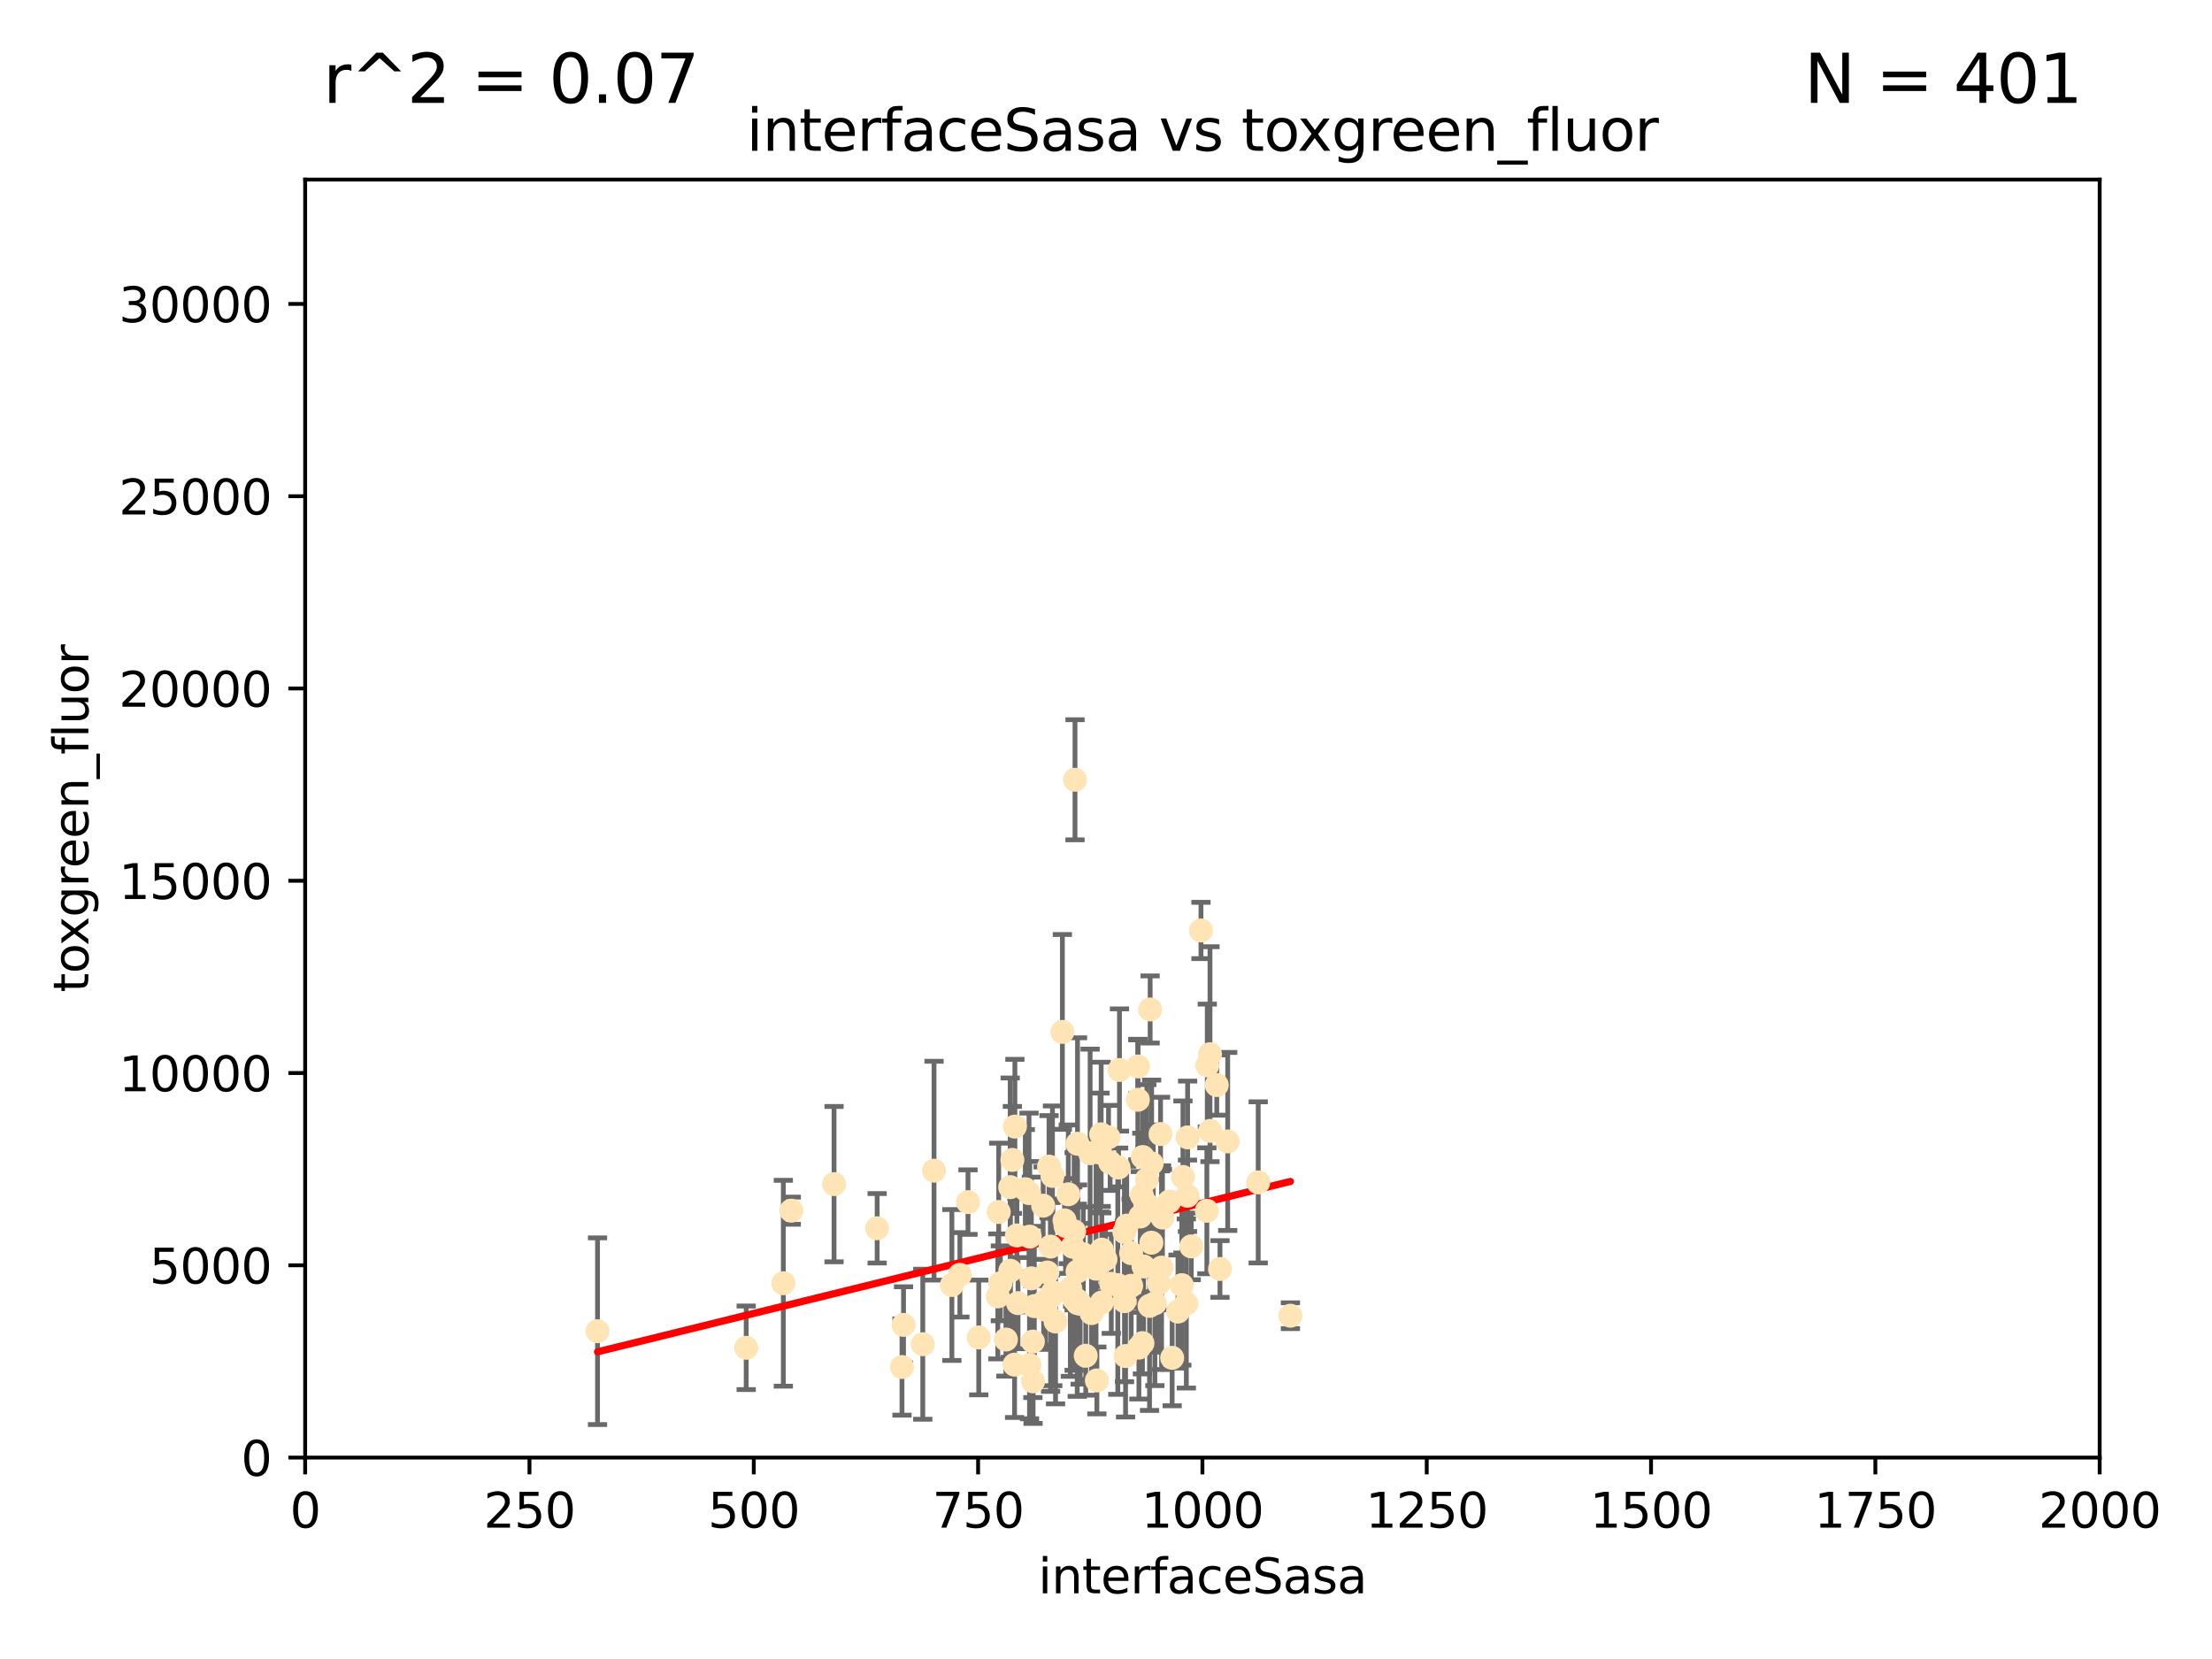 <?xml version="1.0" encoding="utf-8" standalone="no"?>
<!DOCTYPE svg PUBLIC "-//W3C//DTD SVG 1.1//EN"
  "http://www.w3.org/Graphics/SVG/1.1/DTD/svg11.dtd">
<svg xmlns:xlink="http://www.w3.org/1999/xlink" width="460.8pt" height="345.6pt" viewBox="0 0 460.8 345.6" xmlns="http://www.w3.org/2000/svg" version="1.1">
 <defs>
  <style type="text/css">*{stroke-linejoin: round; stroke-linecap: butt}</style>
 </defs>
 <g id="figure_1">
  <g id="patch_1">
   <path d="M 0 345.6 
L 460.8 345.6 
L 460.8 0 
L 0 0 
z
" style="fill: #ffffff"/>
  </g>
  <g id="axes_1">
   <g id="patch_2">
    <path d="M 63.571 303.64 
L 437.4 303.64 
L 437.4 37.411 
L 63.571 37.411 
z
" style="fill: #ffffff"/>
   </g>
   <g id="PathCollection_1">
    <defs>
     <path id="m8f842162cf" d="M 0 1.118 
C 0.297 1.118 0.581 1 0.791 0.791 
C 1 0.581 1.118 0.297 1.118 0 
C 1.118 -0.297 1 -0.581 0.791 -0.791 
C 0.581 -1 0.297 -1.118 0 -1.118 
C -0.297 -1.118 -0.581 -1 -0.791 -0.791 
C -1 -0.581 -1.118 -0.297 -1.118 0 
C -1.118 0.297 -1 0.581 -0.791 0.791 
C -0.581 1 -0.297 1.118 0 1.118 
z
" style="stroke: #ffe4b5"/>
    </defs>
    <g clip-path="url(#p0858d2eafa)">
     <use xlink:href="#m8f842162cf" x="225.019" y="271.596" style="fill: #ffe4b5; stroke: #ffe4b5"/>
     <use xlink:href="#m8f842162cf" x="253.473" y="226.035" style="fill: #ffe4b5; stroke: #ffe4b5"/>
     <use xlink:href="#m8f842162cf" x="224.473" y="271.461" style="fill: #ffe4b5; stroke: #ffe4b5"/>
     <use xlink:href="#m8f842162cf" x="241.972" y="264.067" style="fill: #ffe4b5; stroke: #ffe4b5"/>
     <use xlink:href="#m8f842162cf" x="247.374" y="249.103" style="fill: #ffe4b5; stroke: #ffe4b5"/>
     <use xlink:href="#m8f842162cf" x="224.409" y="270.865" style="fill: #ffe4b5; stroke: #ffe4b5"/>
     <use xlink:href="#m8f842162cf" x="239.467" y="272.037" style="fill: #ffe4b5; stroke: #ffe4b5"/>
     <use xlink:href="#m8f842162cf" x="238.555" y="250.513" style="fill: #ffe4b5; stroke: #ffe4b5"/>
     <use xlink:href="#m8f842162cf" x="239.596" y="210.29" style="fill: #ffe4b5; stroke: #ffe4b5"/>
     <use xlink:href="#m8f842162cf" x="223.46" y="259.708" style="fill: #ffe4b5; stroke: #ffe4b5"/>
     <use xlink:href="#m8f842162cf" x="250.185" y="193.834" style="fill: #ffe4b5; stroke: #ffe4b5"/>
     <use xlink:href="#m8f842162cf" x="231.501" y="267.44" style="fill: #ffe4b5; stroke: #ffe4b5"/>
     <use xlink:href="#m8f842162cf" x="234.232" y="256.649" style="fill: #ffe4b5; stroke: #ffe4b5"/>
     <use xlink:href="#m8f842162cf" x="240.248" y="251.742" style="fill: #ffe4b5; stroke: #ffe4b5"/>
     <use xlink:href="#m8f842162cf" x="224.476" y="264.857" style="fill: #ffe4b5; stroke: #ffe4b5"/>
     <use xlink:href="#m8f842162cf" x="214.465" y="284.344" style="fill: #ffe4b5; stroke: #ffe4b5"/>
     <use xlink:href="#m8f842162cf" x="223.762" y="270.635" style="fill: #ffe4b5; stroke: #ffe4b5"/>
     <use xlink:href="#m8f842162cf" x="238.048" y="241.029" style="fill: #ffe4b5; stroke: #ffe4b5"/>
     <use xlink:href="#m8f842162cf" x="233.018" y="243.209" style="fill: #ffe4b5; stroke: #ffe4b5"/>
     <use xlink:href="#m8f842162cf" x="251.411" y="252.228" style="fill: #ffe4b5; stroke: #ffe4b5"/>
     <use xlink:href="#m8f842162cf" x="209.55" y="279.051" style="fill: #ffe4b5; stroke: #ffe4b5"/>
     <use xlink:href="#m8f842162cf" x="212.073" y="271.465" style="fill: #ffe4b5; stroke: #ffe4b5"/>
     <use xlink:href="#m8f842162cf" x="199.961" y="265.57" style="fill: #ffe4b5; stroke: #ffe4b5"/>
     <use xlink:href="#m8f842162cf" x="187.899" y="284.776" style="fill: #ffe4b5; stroke: #ffe4b5"/>
     <use xlink:href="#m8f842162cf" x="252.078" y="235.585" style="fill: #ffe4b5; stroke: #ffe4b5"/>
     <use xlink:href="#m8f842162cf" x="218.183" y="265.086" style="fill: #ffe4b5; stroke: #ffe4b5"/>
     <use xlink:href="#m8f842162cf" x="229.533" y="271.34" style="fill: #ffe4b5; stroke: #ffe4b5"/>
     <use xlink:href="#m8f842162cf" x="237.861" y="249.016" style="fill: #ffe4b5; stroke: #ffe4b5"/>
     <use xlink:href="#m8f842162cf" x="210.465" y="264.724" style="fill: #ffe4b5; stroke: #ffe4b5"/>
     <use xlink:href="#m8f842162cf" x="224.465" y="238.266" style="fill: #ffe4b5; stroke: #ffe4b5"/>
     <use xlink:href="#m8f842162cf" x="218.533" y="243.03" style="fill: #ffe4b5; stroke: #ffe4b5"/>
     <use xlink:href="#m8f842162cf" x="234.476" y="282.488" style="fill: #ffe4b5; stroke: #ffe4b5"/>
     <use xlink:href="#m8f842162cf" x="201.651" y="250.423" style="fill: #ffe4b5; stroke: #ffe4b5"/>
     <use xlink:href="#m8f842162cf" x="214.516" y="257.618" style="fill: #ffe4b5; stroke: #ffe4b5"/>
     <use xlink:href="#m8f842162cf" x="226.181" y="282.429" style="fill: #ffe4b5; stroke: #ffe4b5"/>
     <use xlink:href="#m8f842162cf" x="211.421" y="234.689" style="fill: #ffe4b5; stroke: #ffe4b5"/>
     <use xlink:href="#m8f842162cf" x="221.312" y="214.965" style="fill: #ffe4b5; stroke: #ffe4b5"/>
     <use xlink:href="#m8f842162cf" x="237.058" y="222.162" style="fill: #ffe4b5; stroke: #ffe4b5"/>
     <use xlink:href="#m8f842162cf" x="218.858" y="270.179" style="fill: #ffe4b5; stroke: #ffe4b5"/>
     <use xlink:href="#m8f842162cf" x="214.852" y="266.301" style="fill: #ffe4b5; stroke: #ffe4b5"/>
     <use xlink:href="#m8f842162cf" x="221.764" y="254.22" style="fill: #ffe4b5; stroke: #ffe4b5"/>
     <use xlink:href="#m8f842162cf" x="247.402" y="236.936" style="fill: #ffe4b5; stroke: #ffe4b5"/>
     <use xlink:href="#m8f842162cf" x="198.294" y="267.687" style="fill: #ffe4b5; stroke: #ffe4b5"/>
     <use xlink:href="#m8f842162cf" x="229.523" y="260.33" style="fill: #ffe4b5; stroke: #ffe4b5"/>
     <use xlink:href="#m8f842162cf" x="255.751" y="237.786" style="fill: #ffe4b5; stroke: #ffe4b5"/>
     <use xlink:href="#m8f842162cf" x="229.159" y="240.103" style="fill: #ffe4b5; stroke: #ffe4b5"/>
     <use xlink:href="#m8f842162cf" x="231.261" y="242.171" style="fill: #ffe4b5; stroke: #ffe4b5"/>
     <use xlink:href="#m8f842162cf" x="208.396" y="267.34" style="fill: #ffe4b5; stroke: #ffe4b5"/>
     <use xlink:href="#m8f842162cf" x="235.632" y="261.055" style="fill: #ffe4b5; stroke: #ffe4b5"/>
     <use xlink:href="#m8f842162cf" x="252.065" y="219.606" style="fill: #ffe4b5; stroke: #ffe4b5"/>
     <use xlink:href="#m8f842162cf" x="251.502" y="221.96" style="fill: #ffe4b5; stroke: #ffe4b5"/>
     <use xlink:href="#m8f842162cf" x="240.579" y="271.507" style="fill: #ffe4b5; stroke: #ffe4b5"/>
     <use xlink:href="#m8f842162cf" x="238.224" y="263.824" style="fill: #ffe4b5; stroke: #ffe4b5"/>
     <use xlink:href="#m8f842162cf" x="217.82" y="272.838" style="fill: #ffe4b5; stroke: #ffe4b5"/>
     <use xlink:href="#m8f842162cf" x="218.847" y="259.691" style="fill: #ffe4b5; stroke: #ffe4b5"/>
     <use xlink:href="#m8f842162cf" x="230.291" y="262.325" style="fill: #ffe4b5; stroke: #ffe4b5"/>
     <use xlink:href="#m8f842162cf" x="203.892" y="278.616" style="fill: #ffe4b5; stroke: #ffe4b5"/>
     <use xlink:href="#m8f842162cf" x="210.895" y="241.629" style="fill: #ffe4b5; stroke: #ffe4b5"/>
     <use xlink:href="#m8f842162cf" x="239.906" y="242.382" style="fill: #ffe4b5; stroke: #ffe4b5"/>
     <use xlink:href="#m8f842162cf" x="237.994" y="279.797" style="fill: #ffe4b5; stroke: #ffe4b5"/>
     <use xlink:href="#m8f842162cf" x="229.394" y="236.299" style="fill: #ffe4b5; stroke: #ffe4b5"/>
     <use xlink:href="#m8f842162cf" x="247.136" y="271.543" style="fill: #ffe4b5; stroke: #ffe4b5"/>
     <use xlink:href="#m8f842162cf" x="173.746" y="246.68" style="fill: #ffe4b5; stroke: #ffe4b5"/>
     <use xlink:href="#m8f842162cf" x="219.247" y="244.965" style="fill: #ffe4b5; stroke: #ffe4b5"/>
     <use xlink:href="#m8f842162cf" x="241.762" y="236.245" style="fill: #ffe4b5; stroke: #ffe4b5"/>
     <use xlink:href="#m8f842162cf" x="222.972" y="268.416" style="fill: #ffe4b5; stroke: #ffe4b5"/>
     <use xlink:href="#m8f842162cf" x="234.716" y="255.317" style="fill: #ffe4b5; stroke: #ffe4b5"/>
     <use xlink:href="#m8f842162cf" x="217.413" y="271.268" style="fill: #ffe4b5; stroke: #ffe4b5"/>
     <use xlink:href="#m8f842162cf" x="237.033" y="229.105" style="fill: #ffe4b5; stroke: #ffe4b5"/>
     <use xlink:href="#m8f842162cf" x="244.181" y="282.862" style="fill: #ffe4b5; stroke: #ffe4b5"/>
     <use xlink:href="#m8f842162cf" x="254.144" y="264.352" style="fill: #ffe4b5; stroke: #ffe4b5"/>
     <use xlink:href="#m8f842162cf" x="237.256" y="280.741" style="fill: #ffe4b5; stroke: #ffe4b5"/>
     <use xlink:href="#m8f842162cf" x="219.318" y="269.215" style="fill: #ffe4b5; stroke: #ffe4b5"/>
     <use xlink:href="#m8f842162cf" x="214.363" y="248.544" style="fill: #ffe4b5; stroke: #ffe4b5"/>
     <use xlink:href="#m8f842162cf" x="262.108" y="246.309" style="fill: #ffe4b5; stroke: #ffe4b5"/>
     <use xlink:href="#m8f842162cf" x="246.196" y="267.724" style="fill: #ffe4b5; stroke: #ffe4b5"/>
     <use xlink:href="#m8f842162cf" x="210.441" y="247.304" style="fill: #ffe4b5; stroke: #ffe4b5"/>
     <use xlink:href="#m8f842162cf" x="241.39" y="267.331" style="fill: #ffe4b5; stroke: #ffe4b5"/>
     <use xlink:href="#m8f842162cf" x="215.17" y="279.475" style="fill: #ffe4b5; stroke: #ffe4b5"/>
     <use xlink:href="#m8f842162cf" x="223.944" y="162.44" style="fill: #ffe4b5; stroke: #ffe4b5"/>
     <use xlink:href="#m8f842162cf" x="225.673" y="261.286" style="fill: #ffe4b5; stroke: #ffe4b5"/>
     <use xlink:href="#m8f842162cf" x="230.927" y="236.922" style="fill: #ffe4b5; stroke: #ffe4b5"/>
     <use xlink:href="#m8f842162cf" x="211.839" y="257.367" style="fill: #ffe4b5; stroke: #ffe4b5"/>
     <use xlink:href="#m8f842162cf" x="245.396" y="273.224" style="fill: #ffe4b5; stroke: #ffe4b5"/>
     <use xlink:href="#m8f842162cf" x="242.155" y="253.638" style="fill: #ffe4b5; stroke: #ffe4b5"/>
     <use xlink:href="#m8f842162cf" x="228.325" y="264.288" style="fill: #ffe4b5; stroke: #ffe4b5"/>
     <use xlink:href="#m8f842162cf" x="215.207" y="287.763" style="fill: #ffe4b5; stroke: #ffe4b5"/>
     <use xlink:href="#m8f842162cf" x="248.153" y="259.646" style="fill: #ffe4b5; stroke: #ffe4b5"/>
     <use xlink:href="#m8f842162cf" x="217.308" y="251.165" style="fill: #ffe4b5; stroke: #ffe4b5"/>
     <use xlink:href="#m8f842162cf" x="188.221" y="276" style="fill: #ffe4b5; stroke: #ffe4b5"/>
     <use xlink:href="#m8f842162cf" x="233.207" y="222.895" style="fill: #ffe4b5; stroke: #ffe4b5"/>
     <use xlink:href="#m8f842162cf" x="238.906" y="245.674" style="fill: #ffe4b5; stroke: #ffe4b5"/>
     <use xlink:href="#m8f842162cf" x="243.585" y="250.299" style="fill: #ffe4b5; stroke: #ffe4b5"/>
     <use xlink:href="#m8f842162cf" x="227.377" y="273.541" style="fill: #ffe4b5; stroke: #ffe4b5"/>
     <use xlink:href="#m8f842162cf" x="237.544" y="253.418" style="fill: #ffe4b5; stroke: #ffe4b5"/>
     <use xlink:href="#m8f842162cf" x="213.589" y="247.731" style="fill: #ffe4b5; stroke: #ffe4b5"/>
     <use xlink:href="#m8f842162cf" x="228.499" y="287.57" style="fill: #ffe4b5; stroke: #ffe4b5"/>
     <use xlink:href="#m8f842162cf" x="232.86" y="267.709" style="fill: #ffe4b5; stroke: #ffe4b5"/>
     <use xlink:href="#m8f842162cf" x="223.762" y="256.503" style="fill: #ffe4b5; stroke: #ffe4b5"/>
     <use xlink:href="#m8f842162cf" x="227.093" y="240.236" style="fill: #ffe4b5; stroke: #ffe4b5"/>
     <use xlink:href="#m8f842162cf" x="194.576" y="243.876" style="fill: #ffe4b5; stroke: #ffe4b5"/>
     <use xlink:href="#m8f842162cf" x="235.645" y="267.845" style="fill: #ffe4b5; stroke: #ffe4b5"/>
     <use xlink:href="#m8f842162cf" x="221.968" y="255.397" style="fill: #ffe4b5; stroke: #ffe4b5"/>
     <use xlink:href="#m8f842162cf" x="182.727" y="255.871" style="fill: #ffe4b5; stroke: #ffe4b5"/>
     <use xlink:href="#m8f842162cf" x="208.05" y="252.48" style="fill: #ffe4b5; stroke: #ffe4b5"/>
     <use xlink:href="#m8f842162cf" x="164.838" y="252.206" style="fill: #ffe4b5; stroke: #ffe4b5"/>
     <use xlink:href="#m8f842162cf" x="268.814" y="274.088" style="fill: #ffe4b5; stroke: #ffe4b5"/>
     <use xlink:href="#m8f842162cf" x="239.856" y="258.879" style="fill: #ffe4b5; stroke: #ffe4b5"/>
     <use xlink:href="#m8f842162cf" x="246.431" y="245.186" style="fill: #ffe4b5; stroke: #ffe4b5"/>
     <use xlink:href="#m8f842162cf" x="155.445" y="280.77" style="fill: #ffe4b5; stroke: #ffe4b5"/>
     <use xlink:href="#m8f842162cf" x="192.23" y="280.028" style="fill: #ffe4b5; stroke: #ffe4b5"/>
     <use xlink:href="#m8f842162cf" x="234.256" y="271.053" style="fill: #ffe4b5; stroke: #ffe4b5"/>
     <use xlink:href="#m8f842162cf" x="207.867" y="270.065" style="fill: #ffe4b5; stroke: #ffe4b5"/>
     <use xlink:href="#m8f842162cf" x="211.355" y="284.28" style="fill: #ffe4b5; stroke: #ffe4b5"/>
     <use xlink:href="#m8f842162cf" x="124.475" y="277.315" style="fill: #ffe4b5; stroke: #ffe4b5"/>
     <use xlink:href="#m8f842162cf" x="163.182" y="267.322" style="fill: #ffe4b5; stroke: #ffe4b5"/>
     <use xlink:href="#m8f842162cf" x="222.546" y="248.792" style="fill: #ffe4b5; stroke: #ffe4b5"/>
     <use xlink:href="#m8f842162cf" x="215.467" y="272.093" style="fill: #ffe4b5; stroke: #ffe4b5"/>
     <use xlink:href="#m8f842162cf" x="219.891" y="275.298" style="fill: #ffe4b5; stroke: #ffe4b5"/>
    </g>
   </g>
   <g id="matplotlib.axis_1">
    <g id="xtick_1">
     <g id="line2d_1">
      <defs>
       <path id="mee125524a3" d="M 0 0 
L 0 3.5 
" style="stroke: #000000; stroke-width: 0.8"/>
      </defs>
      <g>
       <use xlink:href="#mee125524a3" x="63.571" y="303.64" style="stroke: #000000; stroke-width: 0.8"/>
      </g>
     </g>
     <g id="text_1">
      <!-- 0 -->
      <g transform="translate(60.39 318.238)scale(0.1 -0.1)">
       <defs>
        <path id="DejaVuSans-30" d="M 2034 4250 
Q 1547 4250 1301 3770 
Q 1056 3291 1056 2328 
Q 1056 1369 1301 889 
Q 1547 409 2034 409 
Q 2525 409 2770 889 
Q 3016 1369 3016 2328 
Q 3016 3291 2770 3770 
Q 2525 4250 2034 4250 
z
M 2034 4750 
Q 2819 4750 3233 4129 
Q 3647 3509 3647 2328 
Q 3647 1150 3233 529 
Q 2819 -91 2034 -91 
Q 1250 -91 836 529 
Q 422 1150 422 2328 
Q 422 3509 836 4129 
Q 1250 4750 2034 4750 
z
" transform="scale(0.016)"/>
       </defs>
       <use xlink:href="#DejaVuSans-30"/>
      </g>
     </g>
    </g>
    <g id="xtick_2">
     <g id="line2d_2">
      <g>
       <use xlink:href="#mee125524a3" x="110.3" y="303.64" style="stroke: #000000; stroke-width: 0.8"/>
      </g>
     </g>
     <g id="text_2">
      <!-- 250 -->
      <g transform="translate(100.756 318.238)scale(0.1 -0.1)">
       <defs>
        <path id="DejaVuSans-32" d="M 1228 531 
L 3431 531 
L 3431 0 
L 469 0 
L 469 531 
Q 828 903 1448 1529 
Q 2069 2156 2228 2338 
Q 2531 2678 2651 2914 
Q 2772 3150 2772 3378 
Q 2772 3750 2511 3984 
Q 2250 4219 1831 4219 
Q 1534 4219 1204 4116 
Q 875 4013 500 3803 
L 500 4441 
Q 881 4594 1212 4672 
Q 1544 4750 1819 4750 
Q 2544 4750 2975 4387 
Q 3406 4025 3406 3419 
Q 3406 3131 3298 2873 
Q 3191 2616 2906 2266 
Q 2828 2175 2409 1742 
Q 1991 1309 1228 531 
z
" transform="scale(0.016)"/>
        <path id="DejaVuSans-35" d="M 691 4666 
L 3169 4666 
L 3169 4134 
L 1269 4134 
L 1269 2991 
Q 1406 3038 1543 3061 
Q 1681 3084 1819 3084 
Q 2600 3084 3056 2656 
Q 3513 2228 3513 1497 
Q 3513 744 3044 326 
Q 2575 -91 1722 -91 
Q 1428 -91 1123 -41 
Q 819 9 494 109 
L 494 744 
Q 775 591 1075 516 
Q 1375 441 1709 441 
Q 2250 441 2565 725 
Q 2881 1009 2881 1497 
Q 2881 1984 2565 2268 
Q 2250 2553 1709 2553 
Q 1456 2553 1204 2497 
Q 953 2441 691 2322 
L 691 4666 
z
" transform="scale(0.016)"/>
       </defs>
       <use xlink:href="#DejaVuSans-32"/>
       <use xlink:href="#DejaVuSans-35" x="63.623"/>
       <use xlink:href="#DejaVuSans-30" x="127.246"/>
      </g>
     </g>
    </g>
    <g id="xtick_3">
     <g id="line2d_3">
      <g>
       <use xlink:href="#mee125524a3" x="157.028" y="303.64" style="stroke: #000000; stroke-width: 0.8"/>
      </g>
     </g>
     <g id="text_3">
      <!-- 500 -->
      <g transform="translate(147.485 318.238)scale(0.1 -0.1)">
       <use xlink:href="#DejaVuSans-35"/>
       <use xlink:href="#DejaVuSans-30" x="63.623"/>
       <use xlink:href="#DejaVuSans-30" x="127.246"/>
      </g>
     </g>
    </g>
    <g id="xtick_4">
     <g id="line2d_4">
      <g>
       <use xlink:href="#mee125524a3" x="203.757" y="303.64" style="stroke: #000000; stroke-width: 0.8"/>
      </g>
     </g>
     <g id="text_4">
      <!-- 750 -->
      <g transform="translate(194.213 318.238)scale(0.1 -0.1)">
       <defs>
        <path id="DejaVuSans-37" d="M 525 4666 
L 3525 4666 
L 3525 4397 
L 1831 0 
L 1172 0 
L 2766 4134 
L 525 4134 
L 525 4666 
z
" transform="scale(0.016)"/>
       </defs>
       <use xlink:href="#DejaVuSans-37"/>
       <use xlink:href="#DejaVuSans-35" x="63.623"/>
       <use xlink:href="#DejaVuSans-30" x="127.246"/>
      </g>
     </g>
    </g>
    <g id="xtick_5">
     <g id="line2d_5">
      <g>
       <use xlink:href="#mee125524a3" x="250.486" y="303.64" style="stroke: #000000; stroke-width: 0.8"/>
      </g>
     </g>
     <g id="text_5">
      <!-- 1000 -->
      <g transform="translate(237.761 318.238)scale(0.1 -0.1)">
       <defs>
        <path id="DejaVuSans-31" d="M 794 531 
L 1825 531 
L 1825 4091 
L 703 3866 
L 703 4441 
L 1819 4666 
L 2450 4666 
L 2450 531 
L 3481 531 
L 3481 0 
L 794 0 
L 794 531 
z
" transform="scale(0.016)"/>
       </defs>
       <use xlink:href="#DejaVuSans-31"/>
       <use xlink:href="#DejaVuSans-30" x="63.623"/>
       <use xlink:href="#DejaVuSans-30" x="127.246"/>
       <use xlink:href="#DejaVuSans-30" x="190.869"/>
      </g>
     </g>
    </g>
    <g id="xtick_6">
     <g id="line2d_6">
      <g>
       <use xlink:href="#mee125524a3" x="297.214" y="303.64" style="stroke: #000000; stroke-width: 0.8"/>
      </g>
     </g>
     <g id="text_6">
      <!-- 1250 -->
      <g transform="translate(284.489 318.238)scale(0.1 -0.1)">
       <use xlink:href="#DejaVuSans-31"/>
       <use xlink:href="#DejaVuSans-32" x="63.623"/>
       <use xlink:href="#DejaVuSans-35" x="127.246"/>
       <use xlink:href="#DejaVuSans-30" x="190.869"/>
      </g>
     </g>
    </g>
    <g id="xtick_7">
     <g id="line2d_7">
      <g>
       <use xlink:href="#mee125524a3" x="343.943" y="303.64" style="stroke: #000000; stroke-width: 0.8"/>
      </g>
     </g>
     <g id="text_7">
      <!-- 1500 -->
      <g transform="translate(331.218 318.238)scale(0.1 -0.1)">
       <use xlink:href="#DejaVuSans-31"/>
       <use xlink:href="#DejaVuSans-35" x="63.623"/>
       <use xlink:href="#DejaVuSans-30" x="127.246"/>
       <use xlink:href="#DejaVuSans-30" x="190.869"/>
      </g>
     </g>
    </g>
    <g id="xtick_8">
     <g id="line2d_8">
      <g>
       <use xlink:href="#mee125524a3" x="390.671" y="303.64" style="stroke: #000000; stroke-width: 0.8"/>
      </g>
     </g>
     <g id="text_8">
      <!-- 1750 -->
      <g transform="translate(377.946 318.238)scale(0.1 -0.1)">
       <use xlink:href="#DejaVuSans-31"/>
       <use xlink:href="#DejaVuSans-37" x="63.623"/>
       <use xlink:href="#DejaVuSans-35" x="127.246"/>
       <use xlink:href="#DejaVuSans-30" x="190.869"/>
      </g>
     </g>
    </g>
    <g id="xtick_9">
     <g id="line2d_9">
      <g>
       <use xlink:href="#mee125524a3" x="437.4" y="303.64" style="stroke: #000000; stroke-width: 0.8"/>
      </g>
     </g>
     <g id="text_9">
      <!-- 2000 -->
      <g transform="translate(424.675 318.238)scale(0.1 -0.1)">
       <use xlink:href="#DejaVuSans-32"/>
       <use xlink:href="#DejaVuSans-30" x="63.623"/>
       <use xlink:href="#DejaVuSans-30" x="127.246"/>
       <use xlink:href="#DejaVuSans-30" x="190.869"/>
      </g>
     </g>
    </g>
    <g id="text_10">
     <!-- interfaceSasa -->
     <g transform="translate(216.279 331.917)scale(0.1 -0.1)">
      <defs>
       <path id="DejaVuSans-69" d="M 603 3500 
L 1178 3500 
L 1178 0 
L 603 0 
L 603 3500 
z
M 603 4863 
L 1178 4863 
L 1178 4134 
L 603 4134 
L 603 4863 
z
" transform="scale(0.016)"/>
       <path id="DejaVuSans-6e" d="M 3513 2113 
L 3513 0 
L 2938 0 
L 2938 2094 
Q 2938 2591 2744 2837 
Q 2550 3084 2163 3084 
Q 1697 3084 1428 2787 
Q 1159 2491 1159 1978 
L 1159 0 
L 581 0 
L 581 3500 
L 1159 3500 
L 1159 2956 
Q 1366 3272 1645 3428 
Q 1925 3584 2291 3584 
Q 2894 3584 3203 3211 
Q 3513 2838 3513 2113 
z
" transform="scale(0.016)"/>
       <path id="DejaVuSans-74" d="M 1172 4494 
L 1172 3500 
L 2356 3500 
L 2356 3053 
L 1172 3053 
L 1172 1153 
Q 1172 725 1289 603 
Q 1406 481 1766 481 
L 2356 481 
L 2356 0 
L 1766 0 
Q 1100 0 847 248 
Q 594 497 594 1153 
L 594 3053 
L 172 3053 
L 172 3500 
L 594 3500 
L 594 4494 
L 1172 4494 
z
" transform="scale(0.016)"/>
       <path id="DejaVuSans-65" d="M 3597 1894 
L 3597 1613 
L 953 1613 
Q 991 1019 1311 708 
Q 1631 397 2203 397 
Q 2534 397 2845 478 
Q 3156 559 3463 722 
L 3463 178 
Q 3153 47 2828 -22 
Q 2503 -91 2169 -91 
Q 1331 -91 842 396 
Q 353 884 353 1716 
Q 353 2575 817 3079 
Q 1281 3584 2069 3584 
Q 2775 3584 3186 3129 
Q 3597 2675 3597 1894 
z
M 3022 2063 
Q 3016 2534 2758 2815 
Q 2500 3097 2075 3097 
Q 1594 3097 1305 2825 
Q 1016 2553 972 2059 
L 3022 2063 
z
" transform="scale(0.016)"/>
       <path id="DejaVuSans-72" d="M 2631 2963 
Q 2534 3019 2420 3045 
Q 2306 3072 2169 3072 
Q 1681 3072 1420 2755 
Q 1159 2438 1159 1844 
L 1159 0 
L 581 0 
L 581 3500 
L 1159 3500 
L 1159 2956 
Q 1341 3275 1631 3429 
Q 1922 3584 2338 3584 
Q 2397 3584 2469 3576 
Q 2541 3569 2628 3553 
L 2631 2963 
z
" transform="scale(0.016)"/>
       <path id="DejaVuSans-66" d="M 2375 4863 
L 2375 4384 
L 1825 4384 
Q 1516 4384 1395 4259 
Q 1275 4134 1275 3809 
L 1275 3500 
L 2222 3500 
L 2222 3053 
L 1275 3053 
L 1275 0 
L 697 0 
L 697 3053 
L 147 3053 
L 147 3500 
L 697 3500 
L 697 3744 
Q 697 4328 969 4595 
Q 1241 4863 1831 4863 
L 2375 4863 
z
" transform="scale(0.016)"/>
       <path id="DejaVuSans-61" d="M 2194 1759 
Q 1497 1759 1228 1600 
Q 959 1441 959 1056 
Q 959 750 1161 570 
Q 1363 391 1709 391 
Q 2188 391 2477 730 
Q 2766 1069 2766 1631 
L 2766 1759 
L 2194 1759 
z
M 3341 1997 
L 3341 0 
L 2766 0 
L 2766 531 
Q 2569 213 2275 61 
Q 1981 -91 1556 -91 
Q 1019 -91 701 211 
Q 384 513 384 1019 
Q 384 1609 779 1909 
Q 1175 2209 1959 2209 
L 2766 2209 
L 2766 2266 
Q 2766 2663 2505 2880 
Q 2244 3097 1772 3097 
Q 1472 3097 1187 3025 
Q 903 2953 641 2809 
L 641 3341 
Q 956 3463 1253 3523 
Q 1550 3584 1831 3584 
Q 2591 3584 2966 3190 
Q 3341 2797 3341 1997 
z
" transform="scale(0.016)"/>
       <path id="DejaVuSans-63" d="M 3122 3366 
L 3122 2828 
Q 2878 2963 2633 3030 
Q 2388 3097 2138 3097 
Q 1578 3097 1268 2742 
Q 959 2388 959 1747 
Q 959 1106 1268 751 
Q 1578 397 2138 397 
Q 2388 397 2633 464 
Q 2878 531 3122 666 
L 3122 134 
Q 2881 22 2623 -34 
Q 2366 -91 2075 -91 
Q 1284 -91 818 406 
Q 353 903 353 1747 
Q 353 2603 823 3093 
Q 1294 3584 2113 3584 
Q 2378 3584 2631 3529 
Q 2884 3475 3122 3366 
z
" transform="scale(0.016)"/>
       <path id="DejaVuSans-53" d="M 3425 4513 
L 3425 3897 
Q 3066 4069 2747 4153 
Q 2428 4238 2131 4238 
Q 1616 4238 1336 4038 
Q 1056 3838 1056 3469 
Q 1056 3159 1242 3001 
Q 1428 2844 1947 2747 
L 2328 2669 
Q 3034 2534 3370 2195 
Q 3706 1856 3706 1288 
Q 3706 609 3251 259 
Q 2797 -91 1919 -91 
Q 1588 -91 1214 -16 
Q 841 59 441 206 
L 441 856 
Q 825 641 1194 531 
Q 1563 422 1919 422 
Q 2459 422 2753 634 
Q 3047 847 3047 1241 
Q 3047 1584 2836 1778 
Q 2625 1972 2144 2069 
L 1759 2144 
Q 1053 2284 737 2584 
Q 422 2884 422 3419 
Q 422 4038 858 4394 
Q 1294 4750 2059 4750 
Q 2388 4750 2728 4690 
Q 3069 4631 3425 4513 
z
" transform="scale(0.016)"/>
       <path id="DejaVuSans-73" d="M 2834 3397 
L 2834 2853 
Q 2591 2978 2328 3040 
Q 2066 3103 1784 3103 
Q 1356 3103 1142 2972 
Q 928 2841 928 2578 
Q 928 2378 1081 2264 
Q 1234 2150 1697 2047 
L 1894 2003 
Q 2506 1872 2764 1633 
Q 3022 1394 3022 966 
Q 3022 478 2636 193 
Q 2250 -91 1575 -91 
Q 1294 -91 989 -36 
Q 684 19 347 128 
L 347 722 
Q 666 556 975 473 
Q 1284 391 1588 391 
Q 1994 391 2212 530 
Q 2431 669 2431 922 
Q 2431 1156 2273 1281 
Q 2116 1406 1581 1522 
L 1381 1569 
Q 847 1681 609 1914 
Q 372 2147 372 2553 
Q 372 3047 722 3315 
Q 1072 3584 1716 3584 
Q 2034 3584 2315 3537 
Q 2597 3491 2834 3397 
z
" transform="scale(0.016)"/>
      </defs>
      <use xlink:href="#DejaVuSans-69"/>
      <use xlink:href="#DejaVuSans-6e" x="27.783"/>
      <use xlink:href="#DejaVuSans-74" x="91.162"/>
      <use xlink:href="#DejaVuSans-65" x="130.371"/>
      <use xlink:href="#DejaVuSans-72" x="191.895"/>
      <use xlink:href="#DejaVuSans-66" x="233.008"/>
      <use xlink:href="#DejaVuSans-61" x="268.213"/>
      <use xlink:href="#DejaVuSans-63" x="329.492"/>
      <use xlink:href="#DejaVuSans-65" x="384.473"/>
      <use xlink:href="#DejaVuSans-53" x="445.996"/>
      <use xlink:href="#DejaVuSans-61" x="509.473"/>
      <use xlink:href="#DejaVuSans-73" x="570.752"/>
      <use xlink:href="#DejaVuSans-61" x="622.852"/>
     </g>
    </g>
   </g>
   <g id="matplotlib.axis_2">
    <g id="ytick_1">
     <g id="line2d_10">
      <defs>
       <path id="mc2364d2841" d="M 0 0 
L -3.5 0 
" style="stroke: #000000; stroke-width: 0.8"/>
      </defs>
      <g>
       <use xlink:href="#mc2364d2841" x="63.571" y="303.64" style="stroke: #000000; stroke-width: 0.8"/>
      </g>
     </g>
     <g id="text_11">
      <!-- 0 -->
      <g transform="translate(50.209 307.439)scale(0.1 -0.1)">
       <use xlink:href="#DejaVuSans-30"/>
      </g>
     </g>
    </g>
    <g id="ytick_2">
     <g id="line2d_11">
      <g>
       <use xlink:href="#mc2364d2841" x="63.571" y="263.586" style="stroke: #000000; stroke-width: 0.8"/>
      </g>
     </g>
     <g id="text_12">
      <!-- 5000 -->
      <g transform="translate(31.121 267.385)scale(0.1 -0.1)">
       <use xlink:href="#DejaVuSans-35"/>
       <use xlink:href="#DejaVuSans-30" x="63.623"/>
       <use xlink:href="#DejaVuSans-30" x="127.246"/>
       <use xlink:href="#DejaVuSans-30" x="190.869"/>
      </g>
     </g>
    </g>
    <g id="ytick_3">
     <g id="line2d_12">
      <g>
       <use xlink:href="#mc2364d2841" x="63.571" y="223.532" style="stroke: #000000; stroke-width: 0.8"/>
      </g>
     </g>
     <g id="text_13">
      <!-- 10000 -->
      <g transform="translate(24.759 227.331)scale(0.1 -0.1)">
       <use xlink:href="#DejaVuSans-31"/>
       <use xlink:href="#DejaVuSans-30" x="63.623"/>
       <use xlink:href="#DejaVuSans-30" x="127.246"/>
       <use xlink:href="#DejaVuSans-30" x="190.869"/>
       <use xlink:href="#DejaVuSans-30" x="254.492"/>
      </g>
     </g>
    </g>
    <g id="ytick_4">
     <g id="line2d_13">
      <g>
       <use xlink:href="#mc2364d2841" x="63.571" y="183.478" style="stroke: #000000; stroke-width: 0.8"/>
      </g>
     </g>
     <g id="text_14">
      <!-- 15000 -->
      <g transform="translate(24.759 187.278)scale(0.1 -0.1)">
       <use xlink:href="#DejaVuSans-31"/>
       <use xlink:href="#DejaVuSans-35" x="63.623"/>
       <use xlink:href="#DejaVuSans-30" x="127.246"/>
       <use xlink:href="#DejaVuSans-30" x="190.869"/>
       <use xlink:href="#DejaVuSans-30" x="254.492"/>
      </g>
     </g>
    </g>
    <g id="ytick_5">
     <g id="line2d_14">
      <g>
       <use xlink:href="#mc2364d2841" x="63.571" y="143.424" style="stroke: #000000; stroke-width: 0.8"/>
      </g>
     </g>
     <g id="text_15">
      <!-- 20000 -->
      <g transform="translate(24.759 147.224)scale(0.1 -0.1)">
       <use xlink:href="#DejaVuSans-32"/>
       <use xlink:href="#DejaVuSans-30" x="63.623"/>
       <use xlink:href="#DejaVuSans-30" x="127.246"/>
       <use xlink:href="#DejaVuSans-30" x="190.869"/>
       <use xlink:href="#DejaVuSans-30" x="254.492"/>
      </g>
     </g>
    </g>
    <g id="ytick_6">
     <g id="line2d_15">
      <g>
       <use xlink:href="#mc2364d2841" x="63.571" y="103.371" style="stroke: #000000; stroke-width: 0.8"/>
      </g>
     </g>
     <g id="text_16">
      <!-- 25000 -->
      <g transform="translate(24.759 107.17)scale(0.1 -0.1)">
       <use xlink:href="#DejaVuSans-32"/>
       <use xlink:href="#DejaVuSans-35" x="63.623"/>
       <use xlink:href="#DejaVuSans-30" x="127.246"/>
       <use xlink:href="#DejaVuSans-30" x="190.869"/>
       <use xlink:href="#DejaVuSans-30" x="254.492"/>
      </g>
     </g>
    </g>
    <g id="ytick_7">
     <g id="line2d_16">
      <g>
       <use xlink:href="#mc2364d2841" x="63.571" y="63.317" style="stroke: #000000; stroke-width: 0.8"/>
      </g>
     </g>
     <g id="text_17">
      <!-- 30000 -->
      <g transform="translate(24.759 67.116)scale(0.1 -0.1)">
       <defs>
        <path id="DejaVuSans-33" d="M 2597 2516 
Q 3050 2419 3304 2112 
Q 3559 1806 3559 1356 
Q 3559 666 3084 287 
Q 2609 -91 1734 -91 
Q 1441 -91 1130 -33 
Q 819 25 488 141 
L 488 750 
Q 750 597 1062 519 
Q 1375 441 1716 441 
Q 2309 441 2620 675 
Q 2931 909 2931 1356 
Q 2931 1769 2642 2001 
Q 2353 2234 1838 2234 
L 1294 2234 
L 1294 2753 
L 1863 2753 
Q 2328 2753 2575 2939 
Q 2822 3125 2822 3475 
Q 2822 3834 2567 4026 
Q 2313 4219 1838 4219 
Q 1578 4219 1281 4162 
Q 984 4106 628 3988 
L 628 4550 
Q 988 4650 1302 4700 
Q 1616 4750 1894 4750 
Q 2613 4750 3031 4423 
Q 3450 4097 3450 3541 
Q 3450 3153 3228 2886 
Q 3006 2619 2597 2516 
z
" transform="scale(0.016)"/>
       </defs>
       <use xlink:href="#DejaVuSans-33"/>
       <use xlink:href="#DejaVuSans-30" x="63.623"/>
       <use xlink:href="#DejaVuSans-30" x="127.246"/>
       <use xlink:href="#DejaVuSans-30" x="190.869"/>
       <use xlink:href="#DejaVuSans-30" x="254.492"/>
      </g>
     </g>
    </g>
    <g id="text_18">
     <!-- toxgreen_fluor -->
     <g transform="translate(18.401 206.72)rotate(-90)scale(0.1 -0.1)">
      <defs>
       <path id="DejaVuSans-6f" d="M 1959 3097 
Q 1497 3097 1228 2736 
Q 959 2375 959 1747 
Q 959 1119 1226 758 
Q 1494 397 1959 397 
Q 2419 397 2687 759 
Q 2956 1122 2956 1747 
Q 2956 2369 2687 2733 
Q 2419 3097 1959 3097 
z
M 1959 3584 
Q 2709 3584 3137 3096 
Q 3566 2609 3566 1747 
Q 3566 888 3137 398 
Q 2709 -91 1959 -91 
Q 1206 -91 779 398 
Q 353 888 353 1747 
Q 353 2609 779 3096 
Q 1206 3584 1959 3584 
z
" transform="scale(0.016)"/>
       <path id="DejaVuSans-78" d="M 3513 3500 
L 2247 1797 
L 3578 0 
L 2900 0 
L 1881 1375 
L 863 0 
L 184 0 
L 1544 1831 
L 300 3500 
L 978 3500 
L 1906 2253 
L 2834 3500 
L 3513 3500 
z
" transform="scale(0.016)"/>
       <path id="DejaVuSans-67" d="M 2906 1791 
Q 2906 2416 2648 2759 
Q 2391 3103 1925 3103 
Q 1463 3103 1205 2759 
Q 947 2416 947 1791 
Q 947 1169 1205 825 
Q 1463 481 1925 481 
Q 2391 481 2648 825 
Q 2906 1169 2906 1791 
z
M 3481 434 
Q 3481 -459 3084 -895 
Q 2688 -1331 1869 -1331 
Q 1566 -1331 1297 -1286 
Q 1028 -1241 775 -1147 
L 775 -588 
Q 1028 -725 1275 -790 
Q 1522 -856 1778 -856 
Q 2344 -856 2625 -561 
Q 2906 -266 2906 331 
L 2906 616 
Q 2728 306 2450 153 
Q 2172 0 1784 0 
Q 1141 0 747 490 
Q 353 981 353 1791 
Q 353 2603 747 3093 
Q 1141 3584 1784 3584 
Q 2172 3584 2450 3431 
Q 2728 3278 2906 2969 
L 2906 3500 
L 3481 3500 
L 3481 434 
z
" transform="scale(0.016)"/>
       <path id="DejaVuSans-5f" d="M 3263 -1063 
L 3263 -1509 
L -63 -1509 
L -63 -1063 
L 3263 -1063 
z
" transform="scale(0.016)"/>
       <path id="DejaVuSans-6c" d="M 603 4863 
L 1178 4863 
L 1178 0 
L 603 0 
L 603 4863 
z
" transform="scale(0.016)"/>
       <path id="DejaVuSans-75" d="M 544 1381 
L 544 3500 
L 1119 3500 
L 1119 1403 
Q 1119 906 1312 657 
Q 1506 409 1894 409 
Q 2359 409 2629 706 
Q 2900 1003 2900 1516 
L 2900 3500 
L 3475 3500 
L 3475 0 
L 2900 0 
L 2900 538 
Q 2691 219 2414 64 
Q 2138 -91 1772 -91 
Q 1169 -91 856 284 
Q 544 659 544 1381 
z
M 1991 3584 
L 1991 3584 
z
" transform="scale(0.016)"/>
      </defs>
      <use xlink:href="#DejaVuSans-74"/>
      <use xlink:href="#DejaVuSans-6f" x="39.209"/>
      <use xlink:href="#DejaVuSans-78" x="97.266"/>
      <use xlink:href="#DejaVuSans-67" x="156.445"/>
      <use xlink:href="#DejaVuSans-72" x="219.922"/>
      <use xlink:href="#DejaVuSans-65" x="258.785"/>
      <use xlink:href="#DejaVuSans-65" x="320.309"/>
      <use xlink:href="#DejaVuSans-6e" x="381.832"/>
      <use xlink:href="#DejaVuSans-5f" x="445.211"/>
      <use xlink:href="#DejaVuSans-66" x="495.211"/>
      <use xlink:href="#DejaVuSans-6c" x="530.416"/>
      <use xlink:href="#DejaVuSans-75" x="558.199"/>
      <use xlink:href="#DejaVuSans-6f" x="621.578"/>
      <use xlink:href="#DejaVuSans-72" x="682.76"/>
     </g>
    </g>
   </g>
   <g id="LineCollection_1">
    <path d="M 225.019 288.345 
L 225.019 254.847 
" clip-path="url(#p0858d2eafa)" style="fill: none; stroke: #696969"/>
    <path d="M 253.473 232.311 
L 253.473 219.76 
" clip-path="url(#p0858d2eafa)" style="fill: none; stroke: #696969"/>
    <path d="M 224.473 281.916 
L 224.473 261.006 
" clip-path="url(#p0858d2eafa)" style="fill: none; stroke: #696969"/>
    <path d="M 241.972 285.293 
L 241.972 242.842 
" clip-path="url(#p0858d2eafa)" style="fill: none; stroke: #696969"/>
    <path d="M 247.374 256.541 
L 247.374 241.666 
" clip-path="url(#p0858d2eafa)" style="fill: none; stroke: #696969"/>
    <path d="M 224.409 290.886 
L 224.409 250.843 
" clip-path="url(#p0858d2eafa)" style="fill: none; stroke: #696969"/>
    <path d="M 239.467 293.819 
L 239.467 250.255 
" clip-path="url(#p0858d2eafa)" style="fill: none; stroke: #696969"/>
    <path d="M 238.555 261.983 
L 238.555 239.043 
" clip-path="url(#p0858d2eafa)" style="fill: none; stroke: #696969"/>
    <path d="M 239.596 217.282 
L 239.596 203.297 
" clip-path="url(#p0858d2eafa)" style="fill: none; stroke: #696969"/>
    <path d="M 223.46 272.15 
L 223.46 247.265 
" clip-path="url(#p0858d2eafa)" style="fill: none; stroke: #696969"/>
    <path d="M 250.185 199.699 
L 250.185 187.969 
" clip-path="url(#p0858d2eafa)" style="fill: none; stroke: #696969"/>
    <path d="M 231.501 277.765 
L 231.501 257.115 
" clip-path="url(#p0858d2eafa)" style="fill: none; stroke: #696969"/>
    <path d="M 234.232 270.885 
L 234.232 242.414 
" clip-path="url(#p0858d2eafa)" style="fill: none; stroke: #696969"/>
    <path d="M 240.248 269.114 
L 240.248 234.37 
" clip-path="url(#p0858d2eafa)" style="fill: none; stroke: #696969"/>
    <path d="M 224.476 282.872 
L 224.476 246.841 
" clip-path="url(#p0858d2eafa)" style="fill: none; stroke: #696969"/>
    <path d="M 214.465 295.553 
L 214.465 273.136 
" clip-path="url(#p0858d2eafa)" style="fill: none; stroke: #696969"/>
    <path d="M 223.762 285.451 
L 223.762 255.819 
" clip-path="url(#p0858d2eafa)" style="fill: none; stroke: #696969"/>
    <path d="M 238.048 252.589 
L 238.048 229.47 
" clip-path="url(#p0858d2eafa)" style="fill: none; stroke: #696969"/>
    <path d="M 233.018 247.256 
L 233.018 239.161 
" clip-path="url(#p0858d2eafa)" style="fill: none; stroke: #696969"/>
    <path d="M 251.411 265.341 
L 251.411 239.114 
" clip-path="url(#p0858d2eafa)" style="fill: none; stroke: #696969"/>
    <path d="M 209.55 286.668 
L 209.55 271.434 
" clip-path="url(#p0858d2eafa)" style="fill: none; stroke: #696969"/>
    <path d="M 212.073 280.957 
L 212.073 261.973 
" clip-path="url(#p0858d2eafa)" style="fill: none; stroke: #696969"/>
    <path d="M 199.961 274.364 
L 199.961 256.776 
" clip-path="url(#p0858d2eafa)" style="fill: none; stroke: #696969"/>
    <path d="M 187.899 294.803 
L 187.899 274.749 
" clip-path="url(#p0858d2eafa)" style="fill: none; stroke: #696969"/>
    <path d="M 252.078 236.031 
L 252.078 235.139 
" clip-path="url(#p0858d2eafa)" style="fill: none; stroke: #696969"/>
    <path d="M 218.183 271.767 
L 218.183 258.406 
" clip-path="url(#p0858d2eafa)" style="fill: none; stroke: #696969"/>
    <path d="M 229.533 272.359 
L 229.533 270.321 
" clip-path="url(#p0858d2eafa)" style="fill: none; stroke: #696969"/>
    <path d="M 237.861 261.966 
L 237.861 236.066 
" clip-path="url(#p0858d2eafa)" style="fill: none; stroke: #696969"/>
    <path d="M 210.465 282.739 
L 210.465 246.71 
" clip-path="url(#p0858d2eafa)" style="fill: none; stroke: #696969"/>
    <path d="M 224.465 260.348 
L 224.465 216.185 
" clip-path="url(#p0858d2eafa)" style="fill: none; stroke: #696969"/>
    <path d="M 218.533 253.656 
L 218.533 232.403 
" clip-path="url(#p0858d2eafa)" style="fill: none; stroke: #696969"/>
    <path d="M 234.476 295.191 
L 234.476 269.784 
" clip-path="url(#p0858d2eafa)" style="fill: none; stroke: #696969"/>
    <path d="M 201.651 257.146 
L 201.651 243.699 
" clip-path="url(#p0858d2eafa)" style="fill: none; stroke: #696969"/>
    <path d="M 214.516 273.267 
L 214.516 241.969 
" clip-path="url(#p0858d2eafa)" style="fill: none; stroke: #696969"/>
    <path d="M 226.181 290.644 
L 226.181 274.214 
" clip-path="url(#p0858d2eafa)" style="fill: none; stroke: #696969"/>
    <path d="M 211.421 248.698 
L 211.421 220.68 
" clip-path="url(#p0858d2eafa)" style="fill: none; stroke: #696969"/>
    <path d="M 221.312 235.256 
L 221.312 194.675 
" clip-path="url(#p0858d2eafa)" style="fill: none; stroke: #696969"/>
    <path d="M 237.058 227.83 
L 237.058 216.494 
" clip-path="url(#p0858d2eafa)" style="fill: none; stroke: #696969"/>
    <path d="M 218.858 289.85 
L 218.858 250.508 
" clip-path="url(#p0858d2eafa)" style="fill: none; stroke: #696969"/>
    <path d="M 214.852 287.392 
L 214.852 245.211 
" clip-path="url(#p0858d2eafa)" style="fill: none; stroke: #696969"/>
    <path d="M 221.764 258.096 
L 221.764 250.344 
" clip-path="url(#p0858d2eafa)" style="fill: none; stroke: #696969"/>
    <path d="M 247.402 248.663 
L 247.402 225.209 
" clip-path="url(#p0858d2eafa)" style="fill: none; stroke: #696969"/>
    <path d="M 198.294 283.407 
L 198.294 251.968 
" clip-path="url(#p0858d2eafa)" style="fill: none; stroke: #696969"/>
    <path d="M 229.523 267.995 
L 229.523 252.666 
" clip-path="url(#p0858d2eafa)" style="fill: none; stroke: #696969"/>
    <path d="M 255.751 256.328 
L 255.751 219.243 
" clip-path="url(#p0858d2eafa)" style="fill: none; stroke: #696969"/>
    <path d="M 229.159 252.489 
L 229.159 227.716 
" clip-path="url(#p0858d2eafa)" style="fill: none; stroke: #696969"/>
    <path d="M 231.261 247.983 
L 231.261 236.358 
" clip-path="url(#p0858d2eafa)" style="fill: none; stroke: #696969"/>
    <path d="M 208.396 275.141 
L 208.396 259.54 
" clip-path="url(#p0858d2eafa)" style="fill: none; stroke: #696969"/>
    <path d="M 235.632 272.313 
L 235.632 249.797 
" clip-path="url(#p0858d2eafa)" style="fill: none; stroke: #696969"/>
    <path d="M 252.065 241.995 
L 252.065 197.216 
" clip-path="url(#p0858d2eafa)" style="fill: none; stroke: #696969"/>
    <path d="M 251.502 234.746 
L 251.502 209.174 
" clip-path="url(#p0858d2eafa)" style="fill: none; stroke: #696969"/>
    <path d="M 240.579 288.646 
L 240.579 254.368 
" clip-path="url(#p0858d2eafa)" style="fill: none; stroke: #696969"/>
    <path d="M 238.224 279.464 
L 238.224 248.183 
" clip-path="url(#p0858d2eafa)" style="fill: none; stroke: #696969"/>
    <path d="M 217.82 281.108 
L 217.82 264.568 
" clip-path="url(#p0858d2eafa)" style="fill: none; stroke: #696969"/>
    <path d="M 218.847 265.587 
L 218.847 253.794 
" clip-path="url(#p0858d2eafa)" style="fill: none; stroke: #696969"/>
    <path d="M 230.291 269.104 
L 230.291 255.546 
" clip-path="url(#p0858d2eafa)" style="fill: none; stroke: #696969"/>
    <path d="M 203.892 290.567 
L 203.892 266.664 
" clip-path="url(#p0858d2eafa)" style="fill: none; stroke: #696969"/>
    <path d="M 210.895 252.767 
L 210.895 230.491 
" clip-path="url(#p0858d2eafa)" style="fill: none; stroke: #696969"/>
    <path d="M 239.906 259.757 
L 239.906 225.007 
" clip-path="url(#p0858d2eafa)" style="fill: none; stroke: #696969"/>
    <path d="M 237.994 286.213 
L 237.994 273.381 
" clip-path="url(#p0858d2eafa)" style="fill: none; stroke: #696969"/>
    <path d="M 229.394 251.325 
L 229.394 221.273 
" clip-path="url(#p0858d2eafa)" style="fill: none; stroke: #696969"/>
    <path d="M 247.136 289.157 
L 247.136 253.928 
" clip-path="url(#p0858d2eafa)" style="fill: none; stroke: #696969"/>
    <path d="M 173.746 262.86 
L 173.746 230.499 
" clip-path="url(#p0858d2eafa)" style="fill: none; stroke: #696969"/>
    <path d="M 219.247 259.537 
L 219.247 230.393 
" clip-path="url(#p0858d2eafa)" style="fill: none; stroke: #696969"/>
    <path d="M 241.762 243.915 
L 241.762 228.575 
" clip-path="url(#p0858d2eafa)" style="fill: none; stroke: #696969"/>
    <path d="M 222.972 286.716 
L 222.972 250.117 
" clip-path="url(#p0858d2eafa)" style="fill: none; stroke: #696969"/>
    <path d="M 234.716 267.687 
L 234.716 242.946 
" clip-path="url(#p0858d2eafa)" style="fill: none; stroke: #696969"/>
    <path d="M 217.413 280.19 
L 217.413 262.346 
" clip-path="url(#p0858d2eafa)" style="fill: none; stroke: #696969"/>
    <path d="M 237.033 241.598 
L 237.033 216.612 
" clip-path="url(#p0858d2eafa)" style="fill: none; stroke: #696969"/>
    <path d="M 244.181 292.847 
L 244.181 272.877 
" clip-path="url(#p0858d2eafa)" style="fill: none; stroke: #696969"/>
    <path d="M 254.144 270.259 
L 254.144 258.446 
" clip-path="url(#p0858d2eafa)" style="fill: none; stroke: #696969"/>
    <path d="M 237.256 291.439 
L 237.256 270.043 
" clip-path="url(#p0858d2eafa)" style="fill: none; stroke: #696969"/>
    <path d="M 219.318 288.661 
L 219.318 249.768 
" clip-path="url(#p0858d2eafa)" style="fill: none; stroke: #696969"/>
    <path d="M 214.363 265.207 
L 214.363 231.881 
" clip-path="url(#p0858d2eafa)" style="fill: none; stroke: #696969"/>
    <path d="M 262.108 263.09 
L 262.108 229.529 
" clip-path="url(#p0858d2eafa)" style="fill: none; stroke: #696969"/>
    <path d="M 246.196 284.386 
L 246.196 251.062 
" clip-path="url(#p0858d2eafa)" style="fill: none; stroke: #696969"/>
    <path d="M 210.441 270.054 
L 210.441 224.554 
" clip-path="url(#p0858d2eafa)" style="fill: none; stroke: #696969"/>
    <path d="M 241.39 281.672 
L 241.39 252.99 
" clip-path="url(#p0858d2eafa)" style="fill: none; stroke: #696969"/>
    <path d="M 215.17 291.133 
L 215.17 267.818 
" clip-path="url(#p0858d2eafa)" style="fill: none; stroke: #696969"/>
    <path d="M 223.944 174.949 
L 223.944 149.931 
" clip-path="url(#p0858d2eafa)" style="fill: none; stroke: #696969"/>
    <path d="M 225.673 271.129 
L 225.673 251.444 
" clip-path="url(#p0858d2eafa)" style="fill: none; stroke: #696969"/>
    <path d="M 230.927 243.574 
L 230.927 230.269 
" clip-path="url(#p0858d2eafa)" style="fill: none; stroke: #696969"/>
    <path d="M 211.839 265.047 
L 211.839 249.687 
" clip-path="url(#p0858d2eafa)" style="fill: none; stroke: #696969"/>
    <path d="M 245.396 285.001 
L 245.396 261.448 
" clip-path="url(#p0858d2eafa)" style="fill: none; stroke: #696969"/>
    <path d="M 242.155 263.651 
L 242.155 243.624 
" clip-path="url(#p0858d2eafa)" style="fill: none; stroke: #696969"/>
    <path d="M 228.325 287.735 
L 228.325 240.842 
" clip-path="url(#p0858d2eafa)" style="fill: none; stroke: #696969"/>
    <path d="M 215.207 296.522 
L 215.207 279.004 
" clip-path="url(#p0858d2eafa)" style="fill: none; stroke: #696969"/>
    <path d="M 248.153 266.594 
L 248.153 252.699 
" clip-path="url(#p0858d2eafa)" style="fill: none; stroke: #696969"/>
    <path d="M 217.308 259.236 
L 217.308 243.094 
" clip-path="url(#p0858d2eafa)" style="fill: none; stroke: #696969"/>
    <path d="M 188.221 283.942 
L 188.221 268.058 
" clip-path="url(#p0858d2eafa)" style="fill: none; stroke: #696969"/>
    <path d="M 233.207 235.625 
L 233.207 210.164 
" clip-path="url(#p0858d2eafa)" style="fill: none; stroke: #696969"/>
    <path d="M 238.906 265.403 
L 238.906 225.945 
" clip-path="url(#p0858d2eafa)" style="fill: none; stroke: #696969"/>
    <path d="M 243.585 251.382 
L 243.585 249.216 
" clip-path="url(#p0858d2eafa)" style="fill: none; stroke: #696969"/>
    <path d="M 227.377 287.363 
L 227.377 259.72 
" clip-path="url(#p0858d2eafa)" style="fill: none; stroke: #696969"/>
    <path d="M 237.544 262.774 
L 237.544 244.063 
" clip-path="url(#p0858d2eafa)" style="fill: none; stroke: #696969"/>
    <path d="M 213.589 260.151 
L 213.589 235.311 
" clip-path="url(#p0858d2eafa)" style="fill: none; stroke: #696969"/>
    <path d="M 228.499 294.535 
L 228.499 280.605 
" clip-path="url(#p0858d2eafa)" style="fill: none; stroke: #696969"/>
    <path d="M 232.86 290.47 
L 232.86 244.948 
" clip-path="url(#p0858d2eafa)" style="fill: none; stroke: #696969"/>
    <path d="M 223.762 272.881 
L 223.762 240.126 
" clip-path="url(#p0858d2eafa)" style="fill: none; stroke: #696969"/>
    <path d="M 227.093 261.917 
L 227.093 218.555 
" clip-path="url(#p0858d2eafa)" style="fill: none; stroke: #696969"/>
    <path d="M 194.576 266.67 
L 194.576 221.083 
" clip-path="url(#p0858d2eafa)" style="fill: none; stroke: #696969"/>
    <path d="M 235.645 280.634 
L 235.645 255.057 
" clip-path="url(#p0858d2eafa)" style="fill: none; stroke: #696969"/>
    <path d="M 221.968 265.266 
L 221.968 245.528 
" clip-path="url(#p0858d2eafa)" style="fill: none; stroke: #696969"/>
    <path d="M 182.727 263.105 
L 182.727 248.638 
" clip-path="url(#p0858d2eafa)" style="fill: none; stroke: #696969"/>
    <path d="M 208.05 266.82 
L 208.05 238.141 
" clip-path="url(#p0858d2eafa)" style="fill: none; stroke: #696969"/>
    <path d="M 164.838 255.034 
L 164.838 249.379 
" clip-path="url(#p0858d2eafa)" style="fill: none; stroke: #696969"/>
    <path d="M 268.814 276.777 
L 268.814 271.4 
" clip-path="url(#p0858d2eafa)" style="fill: none; stroke: #696969"/>
    <path d="M 239.856 272.062 
L 239.856 245.695 
" clip-path="url(#p0858d2eafa)" style="fill: none; stroke: #696969"/>
    <path d="M 246.431 261.019 
L 246.431 229.353 
" clip-path="url(#p0858d2eafa)" style="fill: none; stroke: #696969"/>
    <path d="M 155.445 289.472 
L 155.445 272.067 
" clip-path="url(#p0858d2eafa)" style="fill: none; stroke: #696969"/>
    <path d="M 192.23 295.655 
L 192.23 264.401 
" clip-path="url(#p0858d2eafa)" style="fill: none; stroke: #696969"/>
    <path d="M 234.256 287.835 
L 234.256 254.27 
" clip-path="url(#p0858d2eafa)" style="fill: none; stroke: #696969"/>
    <path d="M 207.867 283.084 
L 207.867 257.046 
" clip-path="url(#p0858d2eafa)" style="fill: none; stroke: #696969"/>
    <path d="M 211.355 295.283 
L 211.355 273.276 
" clip-path="url(#p0858d2eafa)" style="fill: none; stroke: #696969"/>
    <path d="M 124.475 296.758 
L 124.475 257.872 
" clip-path="url(#p0858d2eafa)" style="fill: none; stroke: #696969"/>
    <path d="M 163.182 288.762 
L 163.182 245.883 
" clip-path="url(#p0858d2eafa)" style="fill: none; stroke: #696969"/>
    <path d="M 222.546 263.236 
L 222.546 234.348 
" clip-path="url(#p0858d2eafa)" style="fill: none; stroke: #696969"/>
    <path d="M 215.467 288.719 
L 215.467 255.467 
" clip-path="url(#p0858d2eafa)" style="fill: none; stroke: #696969"/>
    <path d="M 219.891 292.447 
L 219.891 258.148 
" clip-path="url(#p0858d2eafa)" style="fill: none; stroke: #696969"/>
   </g>
   <g id="line2d_17">
    <defs>
     <path id="mb020284172" d="M 2 0 
L -2 -0 
" style="stroke: #696969"/>
    </defs>
    <g clip-path="url(#p0858d2eafa)">
     <use xlink:href="#mb020284172" x="225.019" y="288.345" style="fill: #696969; stroke: #696969"/>
     <use xlink:href="#mb020284172" x="253.473" y="232.311" style="fill: #696969; stroke: #696969"/>
     <use xlink:href="#mb020284172" x="224.473" y="281.916" style="fill: #696969; stroke: #696969"/>
     <use xlink:href="#mb020284172" x="241.972" y="285.293" style="fill: #696969; stroke: #696969"/>
     <use xlink:href="#mb020284172" x="247.374" y="256.541" style="fill: #696969; stroke: #696969"/>
     <use xlink:href="#mb020284172" x="224.409" y="290.886" style="fill: #696969; stroke: #696969"/>
     <use xlink:href="#mb020284172" x="239.467" y="293.819" style="fill: #696969; stroke: #696969"/>
     <use xlink:href="#mb020284172" x="238.555" y="261.983" style="fill: #696969; stroke: #696969"/>
     <use xlink:href="#mb020284172" x="239.596" y="217.282" style="fill: #696969; stroke: #696969"/>
     <use xlink:href="#mb020284172" x="223.46" y="272.15" style="fill: #696969; stroke: #696969"/>
     <use xlink:href="#mb020284172" x="250.185" y="199.699" style="fill: #696969; stroke: #696969"/>
     <use xlink:href="#mb020284172" x="231.501" y="277.765" style="fill: #696969; stroke: #696969"/>
     <use xlink:href="#mb020284172" x="234.232" y="270.885" style="fill: #696969; stroke: #696969"/>
     <use xlink:href="#mb020284172" x="240.248" y="269.114" style="fill: #696969; stroke: #696969"/>
     <use xlink:href="#mb020284172" x="224.476" y="282.872" style="fill: #696969; stroke: #696969"/>
     <use xlink:href="#mb020284172" x="214.465" y="295.553" style="fill: #696969; stroke: #696969"/>
     <use xlink:href="#mb020284172" x="223.762" y="285.451" style="fill: #696969; stroke: #696969"/>
     <use xlink:href="#mb020284172" x="238.048" y="252.589" style="fill: #696969; stroke: #696969"/>
     <use xlink:href="#mb020284172" x="233.018" y="247.256" style="fill: #696969; stroke: #696969"/>
     <use xlink:href="#mb020284172" x="251.411" y="265.341" style="fill: #696969; stroke: #696969"/>
     <use xlink:href="#mb020284172" x="209.55" y="286.668" style="fill: #696969; stroke: #696969"/>
     <use xlink:href="#mb020284172" x="212.073" y="280.957" style="fill: #696969; stroke: #696969"/>
     <use xlink:href="#mb020284172" x="199.961" y="274.364" style="fill: #696969; stroke: #696969"/>
     <use xlink:href="#mb020284172" x="187.899" y="294.803" style="fill: #696969; stroke: #696969"/>
     <use xlink:href="#mb020284172" x="252.078" y="236.031" style="fill: #696969; stroke: #696969"/>
     <use xlink:href="#mb020284172" x="218.183" y="271.767" style="fill: #696969; stroke: #696969"/>
     <use xlink:href="#mb020284172" x="229.533" y="272.359" style="fill: #696969; stroke: #696969"/>
     <use xlink:href="#mb020284172" x="237.861" y="261.966" style="fill: #696969; stroke: #696969"/>
     <use xlink:href="#mb020284172" x="210.465" y="282.739" style="fill: #696969; stroke: #696969"/>
     <use xlink:href="#mb020284172" x="224.465" y="260.348" style="fill: #696969; stroke: #696969"/>
     <use xlink:href="#mb020284172" x="218.533" y="253.656" style="fill: #696969; stroke: #696969"/>
     <use xlink:href="#mb020284172" x="234.476" y="295.191" style="fill: #696969; stroke: #696969"/>
     <use xlink:href="#mb020284172" x="201.651" y="257.146" style="fill: #696969; stroke: #696969"/>
     <use xlink:href="#mb020284172" x="214.516" y="273.267" style="fill: #696969; stroke: #696969"/>
     <use xlink:href="#mb020284172" x="226.181" y="290.644" style="fill: #696969; stroke: #696969"/>
     <use xlink:href="#mb020284172" x="211.421" y="248.698" style="fill: #696969; stroke: #696969"/>
     <use xlink:href="#mb020284172" x="221.312" y="235.256" style="fill: #696969; stroke: #696969"/>
     <use xlink:href="#mb020284172" x="237.058" y="227.83" style="fill: #696969; stroke: #696969"/>
     <use xlink:href="#mb020284172" x="218.858" y="289.85" style="fill: #696969; stroke: #696969"/>
     <use xlink:href="#mb020284172" x="214.852" y="287.392" style="fill: #696969; stroke: #696969"/>
     <use xlink:href="#mb020284172" x="221.764" y="258.096" style="fill: #696969; stroke: #696969"/>
     <use xlink:href="#mb020284172" x="247.402" y="248.663" style="fill: #696969; stroke: #696969"/>
     <use xlink:href="#mb020284172" x="198.294" y="283.407" style="fill: #696969; stroke: #696969"/>
     <use xlink:href="#mb020284172" x="229.523" y="267.995" style="fill: #696969; stroke: #696969"/>
     <use xlink:href="#mb020284172" x="255.751" y="256.328" style="fill: #696969; stroke: #696969"/>
     <use xlink:href="#mb020284172" x="229.159" y="252.489" style="fill: #696969; stroke: #696969"/>
     <use xlink:href="#mb020284172" x="231.261" y="247.983" style="fill: #696969; stroke: #696969"/>
     <use xlink:href="#mb020284172" x="208.396" y="275.141" style="fill: #696969; stroke: #696969"/>
     <use xlink:href="#mb020284172" x="235.632" y="272.313" style="fill: #696969; stroke: #696969"/>
     <use xlink:href="#mb020284172" x="252.065" y="241.995" style="fill: #696969; stroke: #696969"/>
     <use xlink:href="#mb020284172" x="251.502" y="234.746" style="fill: #696969; stroke: #696969"/>
     <use xlink:href="#mb020284172" x="240.579" y="288.646" style="fill: #696969; stroke: #696969"/>
     <use xlink:href="#mb020284172" x="238.224" y="279.464" style="fill: #696969; stroke: #696969"/>
     <use xlink:href="#mb020284172" x="217.82" y="281.108" style="fill: #696969; stroke: #696969"/>
     <use xlink:href="#mb020284172" x="218.847" y="265.587" style="fill: #696969; stroke: #696969"/>
     <use xlink:href="#mb020284172" x="230.291" y="269.104" style="fill: #696969; stroke: #696969"/>
     <use xlink:href="#mb020284172" x="203.892" y="290.567" style="fill: #696969; stroke: #696969"/>
     <use xlink:href="#mb020284172" x="210.895" y="252.767" style="fill: #696969; stroke: #696969"/>
     <use xlink:href="#mb020284172" x="239.906" y="259.757" style="fill: #696969; stroke: #696969"/>
     <use xlink:href="#mb020284172" x="237.994" y="286.213" style="fill: #696969; stroke: #696969"/>
     <use xlink:href="#mb020284172" x="229.394" y="251.325" style="fill: #696969; stroke: #696969"/>
     <use xlink:href="#mb020284172" x="247.136" y="289.157" style="fill: #696969; stroke: #696969"/>
     <use xlink:href="#mb020284172" x="173.746" y="262.86" style="fill: #696969; stroke: #696969"/>
     <use xlink:href="#mb020284172" x="219.247" y="259.537" style="fill: #696969; stroke: #696969"/>
     <use xlink:href="#mb020284172" x="241.762" y="243.915" style="fill: #696969; stroke: #696969"/>
     <use xlink:href="#mb020284172" x="222.972" y="286.716" style="fill: #696969; stroke: #696969"/>
     <use xlink:href="#mb020284172" x="234.716" y="267.687" style="fill: #696969; stroke: #696969"/>
     <use xlink:href="#mb020284172" x="217.413" y="280.19" style="fill: #696969; stroke: #696969"/>
     <use xlink:href="#mb020284172" x="237.033" y="241.598" style="fill: #696969; stroke: #696969"/>
     <use xlink:href="#mb020284172" x="244.181" y="292.847" style="fill: #696969; stroke: #696969"/>
     <use xlink:href="#mb020284172" x="254.144" y="270.259" style="fill: #696969; stroke: #696969"/>
     <use xlink:href="#mb020284172" x="237.256" y="291.439" style="fill: #696969; stroke: #696969"/>
     <use xlink:href="#mb020284172" x="219.318" y="288.661" style="fill: #696969; stroke: #696969"/>
     <use xlink:href="#mb020284172" x="214.363" y="265.207" style="fill: #696969; stroke: #696969"/>
     <use xlink:href="#mb020284172" x="262.108" y="263.09" style="fill: #696969; stroke: #696969"/>
     <use xlink:href="#mb020284172" x="246.196" y="284.386" style="fill: #696969; stroke: #696969"/>
     <use xlink:href="#mb020284172" x="210.441" y="270.054" style="fill: #696969; stroke: #696969"/>
     <use xlink:href="#mb020284172" x="241.39" y="281.672" style="fill: #696969; stroke: #696969"/>
     <use xlink:href="#mb020284172" x="215.17" y="291.133" style="fill: #696969; stroke: #696969"/>
     <use xlink:href="#mb020284172" x="223.944" y="174.949" style="fill: #696969; stroke: #696969"/>
     <use xlink:href="#mb020284172" x="225.673" y="271.129" style="fill: #696969; stroke: #696969"/>
     <use xlink:href="#mb020284172" x="230.927" y="243.574" style="fill: #696969; stroke: #696969"/>
     <use xlink:href="#mb020284172" x="211.839" y="265.047" style="fill: #696969; stroke: #696969"/>
     <use xlink:href="#mb020284172" x="245.396" y="285.001" style="fill: #696969; stroke: #696969"/>
     <use xlink:href="#mb020284172" x="242.155" y="263.651" style="fill: #696969; stroke: #696969"/>
     <use xlink:href="#mb020284172" x="228.325" y="287.735" style="fill: #696969; stroke: #696969"/>
     <use xlink:href="#mb020284172" x="215.207" y="296.522" style="fill: #696969; stroke: #696969"/>
     <use xlink:href="#mb020284172" x="248.153" y="266.594" style="fill: #696969; stroke: #696969"/>
     <use xlink:href="#mb020284172" x="217.308" y="259.236" style="fill: #696969; stroke: #696969"/>
     <use xlink:href="#mb020284172" x="188.221" y="283.942" style="fill: #696969; stroke: #696969"/>
     <use xlink:href="#mb020284172" x="233.207" y="235.625" style="fill: #696969; stroke: #696969"/>
     <use xlink:href="#mb020284172" x="238.906" y="265.403" style="fill: #696969; stroke: #696969"/>
     <use xlink:href="#mb020284172" x="243.585" y="251.382" style="fill: #696969; stroke: #696969"/>
     <use xlink:href="#mb020284172" x="227.377" y="287.363" style="fill: #696969; stroke: #696969"/>
     <use xlink:href="#mb020284172" x="237.544" y="262.774" style="fill: #696969; stroke: #696969"/>
     <use xlink:href="#mb020284172" x="213.589" y="260.151" style="fill: #696969; stroke: #696969"/>
     <use xlink:href="#mb020284172" x="228.499" y="294.535" style="fill: #696969; stroke: #696969"/>
     <use xlink:href="#mb020284172" x="232.86" y="290.47" style="fill: #696969; stroke: #696969"/>
     <use xlink:href="#mb020284172" x="223.762" y="272.881" style="fill: #696969; stroke: #696969"/>
     <use xlink:href="#mb020284172" x="227.093" y="261.917" style="fill: #696969; stroke: #696969"/>
     <use xlink:href="#mb020284172" x="194.576" y="266.67" style="fill: #696969; stroke: #696969"/>
     <use xlink:href="#mb020284172" x="235.645" y="280.634" style="fill: #696969; stroke: #696969"/>
     <use xlink:href="#mb020284172" x="221.968" y="265.266" style="fill: #696969; stroke: #696969"/>
     <use xlink:href="#mb020284172" x="182.727" y="263.105" style="fill: #696969; stroke: #696969"/>
     <use xlink:href="#mb020284172" x="208.05" y="266.82" style="fill: #696969; stroke: #696969"/>
     <use xlink:href="#mb020284172" x="164.838" y="255.034" style="fill: #696969; stroke: #696969"/>
     <use xlink:href="#mb020284172" x="268.814" y="276.777" style="fill: #696969; stroke: #696969"/>
     <use xlink:href="#mb020284172" x="239.856" y="272.062" style="fill: #696969; stroke: #696969"/>
     <use xlink:href="#mb020284172" x="246.431" y="261.019" style="fill: #696969; stroke: #696969"/>
     <use xlink:href="#mb020284172" x="155.445" y="289.472" style="fill: #696969; stroke: #696969"/>
     <use xlink:href="#mb020284172" x="192.23" y="295.655" style="fill: #696969; stroke: #696969"/>
     <use xlink:href="#mb020284172" x="234.256" y="287.835" style="fill: #696969; stroke: #696969"/>
     <use xlink:href="#mb020284172" x="207.867" y="283.084" style="fill: #696969; stroke: #696969"/>
     <use xlink:href="#mb020284172" x="211.355" y="295.283" style="fill: #696969; stroke: #696969"/>
     <use xlink:href="#mb020284172" x="124.475" y="296.758" style="fill: #696969; stroke: #696969"/>
     <use xlink:href="#mb020284172" x="163.182" y="288.762" style="fill: #696969; stroke: #696969"/>
     <use xlink:href="#mb020284172" x="222.546" y="263.236" style="fill: #696969; stroke: #696969"/>
     <use xlink:href="#mb020284172" x="215.467" y="288.719" style="fill: #696969; stroke: #696969"/>
     <use xlink:href="#mb020284172" x="219.891" y="292.447" style="fill: #696969; stroke: #696969"/>
    </g>
   </g>
   <g id="line2d_18">
    <g clip-path="url(#p0858d2eafa)">
     <use xlink:href="#mb020284172" x="225.019" y="254.847" style="fill: #696969; stroke: #696969"/>
     <use xlink:href="#mb020284172" x="253.473" y="219.76" style="fill: #696969; stroke: #696969"/>
     <use xlink:href="#mb020284172" x="224.473" y="261.006" style="fill: #696969; stroke: #696969"/>
     <use xlink:href="#mb020284172" x="241.972" y="242.842" style="fill: #696969; stroke: #696969"/>
     <use xlink:href="#mb020284172" x="247.374" y="241.666" style="fill: #696969; stroke: #696969"/>
     <use xlink:href="#mb020284172" x="224.409" y="250.843" style="fill: #696969; stroke: #696969"/>
     <use xlink:href="#mb020284172" x="239.467" y="250.255" style="fill: #696969; stroke: #696969"/>
     <use xlink:href="#mb020284172" x="238.555" y="239.043" style="fill: #696969; stroke: #696969"/>
     <use xlink:href="#mb020284172" x="239.596" y="203.297" style="fill: #696969; stroke: #696969"/>
     <use xlink:href="#mb020284172" x="223.46" y="247.265" style="fill: #696969; stroke: #696969"/>
     <use xlink:href="#mb020284172" x="250.185" y="187.969" style="fill: #696969; stroke: #696969"/>
     <use xlink:href="#mb020284172" x="231.501" y="257.115" style="fill: #696969; stroke: #696969"/>
     <use xlink:href="#mb020284172" x="234.232" y="242.414" style="fill: #696969; stroke: #696969"/>
     <use xlink:href="#mb020284172" x="240.248" y="234.37" style="fill: #696969; stroke: #696969"/>
     <use xlink:href="#mb020284172" x="224.476" y="246.841" style="fill: #696969; stroke: #696969"/>
     <use xlink:href="#mb020284172" x="214.465" y="273.136" style="fill: #696969; stroke: #696969"/>
     <use xlink:href="#mb020284172" x="223.762" y="255.819" style="fill: #696969; stroke: #696969"/>
     <use xlink:href="#mb020284172" x="238.048" y="229.47" style="fill: #696969; stroke: #696969"/>
     <use xlink:href="#mb020284172" x="233.018" y="239.161" style="fill: #696969; stroke: #696969"/>
     <use xlink:href="#mb020284172" x="251.411" y="239.114" style="fill: #696969; stroke: #696969"/>
     <use xlink:href="#mb020284172" x="209.55" y="271.434" style="fill: #696969; stroke: #696969"/>
     <use xlink:href="#mb020284172" x="212.073" y="261.973" style="fill: #696969; stroke: #696969"/>
     <use xlink:href="#mb020284172" x="199.961" y="256.776" style="fill: #696969; stroke: #696969"/>
     <use xlink:href="#mb020284172" x="187.899" y="274.749" style="fill: #696969; stroke: #696969"/>
     <use xlink:href="#mb020284172" x="252.078" y="235.139" style="fill: #696969; stroke: #696969"/>
     <use xlink:href="#mb020284172" x="218.183" y="258.406" style="fill: #696969; stroke: #696969"/>
     <use xlink:href="#mb020284172" x="229.533" y="270.321" style="fill: #696969; stroke: #696969"/>
     <use xlink:href="#mb020284172" x="237.861" y="236.066" style="fill: #696969; stroke: #696969"/>
     <use xlink:href="#mb020284172" x="210.465" y="246.71" style="fill: #696969; stroke: #696969"/>
     <use xlink:href="#mb020284172" x="224.465" y="216.185" style="fill: #696969; stroke: #696969"/>
     <use xlink:href="#mb020284172" x="218.533" y="232.403" style="fill: #696969; stroke: #696969"/>
     <use xlink:href="#mb020284172" x="234.476" y="269.784" style="fill: #696969; stroke: #696969"/>
     <use xlink:href="#mb020284172" x="201.651" y="243.699" style="fill: #696969; stroke: #696969"/>
     <use xlink:href="#mb020284172" x="214.516" y="241.969" style="fill: #696969; stroke: #696969"/>
     <use xlink:href="#mb020284172" x="226.181" y="274.214" style="fill: #696969; stroke: #696969"/>
     <use xlink:href="#mb020284172" x="211.421" y="220.68" style="fill: #696969; stroke: #696969"/>
     <use xlink:href="#mb020284172" x="221.312" y="194.675" style="fill: #696969; stroke: #696969"/>
     <use xlink:href="#mb020284172" x="237.058" y="216.494" style="fill: #696969; stroke: #696969"/>
     <use xlink:href="#mb020284172" x="218.858" y="250.508" style="fill: #696969; stroke: #696969"/>
     <use xlink:href="#mb020284172" x="214.852" y="245.211" style="fill: #696969; stroke: #696969"/>
     <use xlink:href="#mb020284172" x="221.764" y="250.344" style="fill: #696969; stroke: #696969"/>
     <use xlink:href="#mb020284172" x="247.402" y="225.209" style="fill: #696969; stroke: #696969"/>
     <use xlink:href="#mb020284172" x="198.294" y="251.968" style="fill: #696969; stroke: #696969"/>
     <use xlink:href="#mb020284172" x="229.523" y="252.666" style="fill: #696969; stroke: #696969"/>
     <use xlink:href="#mb020284172" x="255.751" y="219.243" style="fill: #696969; stroke: #696969"/>
     <use xlink:href="#mb020284172" x="229.159" y="227.716" style="fill: #696969; stroke: #696969"/>
     <use xlink:href="#mb020284172" x="231.261" y="236.358" style="fill: #696969; stroke: #696969"/>
     <use xlink:href="#mb020284172" x="208.396" y="259.54" style="fill: #696969; stroke: #696969"/>
     <use xlink:href="#mb020284172" x="235.632" y="249.797" style="fill: #696969; stroke: #696969"/>
     <use xlink:href="#mb020284172" x="252.065" y="197.216" style="fill: #696969; stroke: #696969"/>
     <use xlink:href="#mb020284172" x="251.502" y="209.174" style="fill: #696969; stroke: #696969"/>
     <use xlink:href="#mb020284172" x="240.579" y="254.368" style="fill: #696969; stroke: #696969"/>
     <use xlink:href="#mb020284172" x="238.224" y="248.183" style="fill: #696969; stroke: #696969"/>
     <use xlink:href="#mb020284172" x="217.82" y="264.568" style="fill: #696969; stroke: #696969"/>
     <use xlink:href="#mb020284172" x="218.847" y="253.794" style="fill: #696969; stroke: #696969"/>
     <use xlink:href="#mb020284172" x="230.291" y="255.546" style="fill: #696969; stroke: #696969"/>
     <use xlink:href="#mb020284172" x="203.892" y="266.664" style="fill: #696969; stroke: #696969"/>
     <use xlink:href="#mb020284172" x="210.895" y="230.491" style="fill: #696969; stroke: #696969"/>
     <use xlink:href="#mb020284172" x="239.906" y="225.007" style="fill: #696969; stroke: #696969"/>
     <use xlink:href="#mb020284172" x="237.994" y="273.381" style="fill: #696969; stroke: #696969"/>
     <use xlink:href="#mb020284172" x="229.394" y="221.273" style="fill: #696969; stroke: #696969"/>
     <use xlink:href="#mb020284172" x="247.136" y="253.928" style="fill: #696969; stroke: #696969"/>
     <use xlink:href="#mb020284172" x="173.746" y="230.499" style="fill: #696969; stroke: #696969"/>
     <use xlink:href="#mb020284172" x="219.247" y="230.393" style="fill: #696969; stroke: #696969"/>
     <use xlink:href="#mb020284172" x="241.762" y="228.575" style="fill: #696969; stroke: #696969"/>
     <use xlink:href="#mb020284172" x="222.972" y="250.117" style="fill: #696969; stroke: #696969"/>
     <use xlink:href="#mb020284172" x="234.716" y="242.946" style="fill: #696969; stroke: #696969"/>
     <use xlink:href="#mb020284172" x="217.413" y="262.346" style="fill: #696969; stroke: #696969"/>
     <use xlink:href="#mb020284172" x="237.033" y="216.612" style="fill: #696969; stroke: #696969"/>
     <use xlink:href="#mb020284172" x="244.181" y="272.877" style="fill: #696969; stroke: #696969"/>
     <use xlink:href="#mb020284172" x="254.144" y="258.446" style="fill: #696969; stroke: #696969"/>
     <use xlink:href="#mb020284172" x="237.256" y="270.043" style="fill: #696969; stroke: #696969"/>
     <use xlink:href="#mb020284172" x="219.318" y="249.768" style="fill: #696969; stroke: #696969"/>
     <use xlink:href="#mb020284172" x="214.363" y="231.881" style="fill: #696969; stroke: #696969"/>
     <use xlink:href="#mb020284172" x="262.108" y="229.529" style="fill: #696969; stroke: #696969"/>
     <use xlink:href="#mb020284172" x="246.196" y="251.062" style="fill: #696969; stroke: #696969"/>
     <use xlink:href="#mb020284172" x="210.441" y="224.554" style="fill: #696969; stroke: #696969"/>
     <use xlink:href="#mb020284172" x="241.39" y="252.99" style="fill: #696969; stroke: #696969"/>
     <use xlink:href="#mb020284172" x="215.17" y="267.818" style="fill: #696969; stroke: #696969"/>
     <use xlink:href="#mb020284172" x="223.944" y="149.931" style="fill: #696969; stroke: #696969"/>
     <use xlink:href="#mb020284172" x="225.673" y="251.444" style="fill: #696969; stroke: #696969"/>
     <use xlink:href="#mb020284172" x="230.927" y="230.269" style="fill: #696969; stroke: #696969"/>
     <use xlink:href="#mb020284172" x="211.839" y="249.687" style="fill: #696969; stroke: #696969"/>
     <use xlink:href="#mb020284172" x="245.396" y="261.448" style="fill: #696969; stroke: #696969"/>
     <use xlink:href="#mb020284172" x="242.155" y="243.624" style="fill: #696969; stroke: #696969"/>
     <use xlink:href="#mb020284172" x="228.325" y="240.842" style="fill: #696969; stroke: #696969"/>
     <use xlink:href="#mb020284172" x="215.207" y="279.004" style="fill: #696969; stroke: #696969"/>
     <use xlink:href="#mb020284172" x="248.153" y="252.699" style="fill: #696969; stroke: #696969"/>
     <use xlink:href="#mb020284172" x="217.308" y="243.094" style="fill: #696969; stroke: #696969"/>
     <use xlink:href="#mb020284172" x="188.221" y="268.058" style="fill: #696969; stroke: #696969"/>
     <use xlink:href="#mb020284172" x="233.207" y="210.164" style="fill: #696969; stroke: #696969"/>
     <use xlink:href="#mb020284172" x="238.906" y="225.945" style="fill: #696969; stroke: #696969"/>
     <use xlink:href="#mb020284172" x="243.585" y="249.216" style="fill: #696969; stroke: #696969"/>
     <use xlink:href="#mb020284172" x="227.377" y="259.72" style="fill: #696969; stroke: #696969"/>
     <use xlink:href="#mb020284172" x="237.544" y="244.063" style="fill: #696969; stroke: #696969"/>
     <use xlink:href="#mb020284172" x="213.589" y="235.311" style="fill: #696969; stroke: #696969"/>
     <use xlink:href="#mb020284172" x="228.499" y="280.605" style="fill: #696969; stroke: #696969"/>
     <use xlink:href="#mb020284172" x="232.86" y="244.948" style="fill: #696969; stroke: #696969"/>
     <use xlink:href="#mb020284172" x="223.762" y="240.126" style="fill: #696969; stroke: #696969"/>
     <use xlink:href="#mb020284172" x="227.093" y="218.555" style="fill: #696969; stroke: #696969"/>
     <use xlink:href="#mb020284172" x="194.576" y="221.083" style="fill: #696969; stroke: #696969"/>
     <use xlink:href="#mb020284172" x="235.645" y="255.057" style="fill: #696969; stroke: #696969"/>
     <use xlink:href="#mb020284172" x="221.968" y="245.528" style="fill: #696969; stroke: #696969"/>
     <use xlink:href="#mb020284172" x="182.727" y="248.638" style="fill: #696969; stroke: #696969"/>
     <use xlink:href="#mb020284172" x="208.05" y="238.141" style="fill: #696969; stroke: #696969"/>
     <use xlink:href="#mb020284172" x="164.838" y="249.379" style="fill: #696969; stroke: #696969"/>
     <use xlink:href="#mb020284172" x="268.814" y="271.4" style="fill: #696969; stroke: #696969"/>
     <use xlink:href="#mb020284172" x="239.856" y="245.695" style="fill: #696969; stroke: #696969"/>
     <use xlink:href="#mb020284172" x="246.431" y="229.353" style="fill: #696969; stroke: #696969"/>
     <use xlink:href="#mb020284172" x="155.445" y="272.067" style="fill: #696969; stroke: #696969"/>
     <use xlink:href="#mb020284172" x="192.23" y="264.401" style="fill: #696969; stroke: #696969"/>
     <use xlink:href="#mb020284172" x="234.256" y="254.27" style="fill: #696969; stroke: #696969"/>
     <use xlink:href="#mb020284172" x="207.867" y="257.046" style="fill: #696969; stroke: #696969"/>
     <use xlink:href="#mb020284172" x="211.355" y="273.276" style="fill: #696969; stroke: #696969"/>
     <use xlink:href="#mb020284172" x="124.475" y="257.872" style="fill: #696969; stroke: #696969"/>
     <use xlink:href="#mb020284172" x="163.182" y="245.883" style="fill: #696969; stroke: #696969"/>
     <use xlink:href="#mb020284172" x="222.546" y="234.348" style="fill: #696969; stroke: #696969"/>
     <use xlink:href="#mb020284172" x="215.467" y="255.467" style="fill: #696969; stroke: #696969"/>
     <use xlink:href="#mb020284172" x="219.891" y="258.148" style="fill: #696969; stroke: #696969"/>
    </g>
   </g>
   <g id="line2d_19">
    <path d="M 225.019 256.886 
L 253.473 249.889 
L 224.473 257.02 
L 241.972 252.717 
L 247.374 251.388 
L 224.409 257.036 
L 239.467 253.333 
L 238.555 253.557 
L 239.596 253.301 
L 223.46 257.269 
L 250.185 250.697 
L 231.501 255.292 
L 234.232 254.62 
L 240.248 253.141 
L 224.476 257.019 
L 214.465 259.481 
L 223.762 257.195 
L 238.048 253.682 
L 233.018 254.919 
L 251.411 250.396 
L 209.55 260.69 
L 212.073 260.069 
L 199.961 263.048 
L 187.899 266.014 
L 252.078 250.231 
L 218.183 258.567 
L 229.533 255.776 
L 237.861 253.728 
L 210.465 260.465 
L 224.465 257.022 
L 218.533 258.481 
L 234.476 254.56 
L 201.651 262.633 
L 214.516 259.469 
L 226.181 256.6 
L 211.421 260.23 
L 221.312 257.797 
L 237.058 253.925 
L 218.858 258.401 
L 214.852 259.386 
L 221.764 257.686 
L 247.402 251.382 
L 198.294 263.458 
L 229.523 255.778 
L 255.751 249.328 
L 229.159 255.868 
L 231.261 255.351 
L 208.396 260.974 
L 235.632 254.276 
L 252.065 250.235 
L 251.502 250.373 
L 240.579 253.059 
L 238.224 253.638 
L 217.82 258.656 
L 218.847 258.404 
L 230.291 255.589 
L 203.892 262.081 
L 210.895 260.359 
L 239.906 253.225 
L 237.994 253.695 
L 229.394 255.81 
L 247.136 251.447 
L 173.746 269.495 
L 219.247 258.305 
L 241.762 252.768 
L 222.972 257.389 
L 234.716 254.501 
L 217.413 258.756 
L 237.033 253.931 
L 244.181 252.173 
L 254.144 249.724 
L 237.256 253.877 
L 219.318 258.288 
L 214.363 259.506 
L 262.108 247.765 
L 246.196 251.678 
L 210.441 260.471 
L 241.39 252.86 
L 215.17 259.308 
L 223.944 257.15 
L 225.673 256.725 
L 230.927 255.433 
L 211.839 260.127 
L 245.396 251.875 
L 242.155 252.672 
L 228.325 256.073 
L 215.207 259.299 
L 248.153 251.197 
L 217.308 258.782 
L 188.221 265.935 
L 233.207 254.872 
L 238.906 253.471 
L 243.585 252.32 
L 227.377 256.306 
L 237.544 253.806 
L 213.589 259.697 
L 228.499 256.03 
L 232.86 254.958 
L 223.762 257.195 
L 227.093 256.376 
L 194.576 264.372 
L 235.645 254.273 
L 221.968 257.636 
L 182.727 267.286 
L 208.05 261.059 
L 164.838 271.685 
L 268.814 246.116 
L 239.856 253.237 
L 246.431 251.62 
L 155.445 273.995 
L 192.23 264.949 
L 234.256 254.614 
L 207.867 261.104 
L 211.355 260.246 
L 124.475 281.611 
L 163.182 272.093 
L 222.546 257.494 
L 215.467 259.235 
L 219.891 258.147 
" clip-path="url(#p0858d2eafa)" style="fill: none; stroke: #ff0000; stroke-width: 1.5; stroke-linecap: square"/>
   </g>
   <g id="line2d_20">
    <defs>
     <path id="m088dd81f1e" d="M 0 2 
C 0.53 2 1.039 1.789 1.414 1.414 
C 1.789 1.039 2 0.53 2 0 
C 2 -0.53 1.789 -1.039 1.414 -1.414 
C 1.039 -1.789 0.53 -2 0 -2 
C -0.53 -2 -1.039 -1.789 -1.414 -1.414 
C -1.789 -1.039 -2 -0.53 -2 0 
C -2 0.53 -1.789 1.039 -1.414 1.414 
C -1.039 1.789 -0.53 2 0 2 
z
" style="stroke: #ffe4b5"/>
    </defs>
    <g clip-path="url(#p0858d2eafa)">
     <use xlink:href="#m088dd81f1e" x="225.019" y="271.596" style="fill: #ffe4b5; stroke: #ffe4b5"/>
     <use xlink:href="#m088dd81f1e" x="253.473" y="226.035" style="fill: #ffe4b5; stroke: #ffe4b5"/>
     <use xlink:href="#m088dd81f1e" x="224.473" y="271.461" style="fill: #ffe4b5; stroke: #ffe4b5"/>
     <use xlink:href="#m088dd81f1e" x="241.972" y="264.067" style="fill: #ffe4b5; stroke: #ffe4b5"/>
     <use xlink:href="#m088dd81f1e" x="247.374" y="249.103" style="fill: #ffe4b5; stroke: #ffe4b5"/>
     <use xlink:href="#m088dd81f1e" x="224.409" y="270.865" style="fill: #ffe4b5; stroke: #ffe4b5"/>
     <use xlink:href="#m088dd81f1e" x="239.467" y="272.037" style="fill: #ffe4b5; stroke: #ffe4b5"/>
     <use xlink:href="#m088dd81f1e" x="238.555" y="250.513" style="fill: #ffe4b5; stroke: #ffe4b5"/>
     <use xlink:href="#m088dd81f1e" x="239.596" y="210.29" style="fill: #ffe4b5; stroke: #ffe4b5"/>
     <use xlink:href="#m088dd81f1e" x="223.46" y="259.708" style="fill: #ffe4b5; stroke: #ffe4b5"/>
     <use xlink:href="#m088dd81f1e" x="250.185" y="193.834" style="fill: #ffe4b5; stroke: #ffe4b5"/>
     <use xlink:href="#m088dd81f1e" x="231.501" y="267.44" style="fill: #ffe4b5; stroke: #ffe4b5"/>
     <use xlink:href="#m088dd81f1e" x="234.232" y="256.649" style="fill: #ffe4b5; stroke: #ffe4b5"/>
     <use xlink:href="#m088dd81f1e" x="240.248" y="251.742" style="fill: #ffe4b5; stroke: #ffe4b5"/>
     <use xlink:href="#m088dd81f1e" x="224.476" y="264.857" style="fill: #ffe4b5; stroke: #ffe4b5"/>
     <use xlink:href="#m088dd81f1e" x="214.465" y="284.344" style="fill: #ffe4b5; stroke: #ffe4b5"/>
     <use xlink:href="#m088dd81f1e" x="223.762" y="270.635" style="fill: #ffe4b5; stroke: #ffe4b5"/>
     <use xlink:href="#m088dd81f1e" x="238.048" y="241.029" style="fill: #ffe4b5; stroke: #ffe4b5"/>
     <use xlink:href="#m088dd81f1e" x="233.018" y="243.209" style="fill: #ffe4b5; stroke: #ffe4b5"/>
     <use xlink:href="#m088dd81f1e" x="251.411" y="252.228" style="fill: #ffe4b5; stroke: #ffe4b5"/>
     <use xlink:href="#m088dd81f1e" x="209.55" y="279.051" style="fill: #ffe4b5; stroke: #ffe4b5"/>
     <use xlink:href="#m088dd81f1e" x="212.073" y="271.465" style="fill: #ffe4b5; stroke: #ffe4b5"/>
     <use xlink:href="#m088dd81f1e" x="199.961" y="265.57" style="fill: #ffe4b5; stroke: #ffe4b5"/>
     <use xlink:href="#m088dd81f1e" x="187.899" y="284.776" style="fill: #ffe4b5; stroke: #ffe4b5"/>
     <use xlink:href="#m088dd81f1e" x="252.078" y="235.585" style="fill: #ffe4b5; stroke: #ffe4b5"/>
     <use xlink:href="#m088dd81f1e" x="218.183" y="265.086" style="fill: #ffe4b5; stroke: #ffe4b5"/>
     <use xlink:href="#m088dd81f1e" x="229.533" y="271.34" style="fill: #ffe4b5; stroke: #ffe4b5"/>
     <use xlink:href="#m088dd81f1e" x="237.861" y="249.016" style="fill: #ffe4b5; stroke: #ffe4b5"/>
     <use xlink:href="#m088dd81f1e" x="210.465" y="264.724" style="fill: #ffe4b5; stroke: #ffe4b5"/>
     <use xlink:href="#m088dd81f1e" x="224.465" y="238.266" style="fill: #ffe4b5; stroke: #ffe4b5"/>
     <use xlink:href="#m088dd81f1e" x="218.533" y="243.03" style="fill: #ffe4b5; stroke: #ffe4b5"/>
     <use xlink:href="#m088dd81f1e" x="234.476" y="282.488" style="fill: #ffe4b5; stroke: #ffe4b5"/>
     <use xlink:href="#m088dd81f1e" x="201.651" y="250.423" style="fill: #ffe4b5; stroke: #ffe4b5"/>
     <use xlink:href="#m088dd81f1e" x="214.516" y="257.618" style="fill: #ffe4b5; stroke: #ffe4b5"/>
     <use xlink:href="#m088dd81f1e" x="226.181" y="282.429" style="fill: #ffe4b5; stroke: #ffe4b5"/>
     <use xlink:href="#m088dd81f1e" x="211.421" y="234.689" style="fill: #ffe4b5; stroke: #ffe4b5"/>
     <use xlink:href="#m088dd81f1e" x="221.312" y="214.965" style="fill: #ffe4b5; stroke: #ffe4b5"/>
     <use xlink:href="#m088dd81f1e" x="237.058" y="222.162" style="fill: #ffe4b5; stroke: #ffe4b5"/>
     <use xlink:href="#m088dd81f1e" x="218.858" y="270.179" style="fill: #ffe4b5; stroke: #ffe4b5"/>
     <use xlink:href="#m088dd81f1e" x="214.852" y="266.301" style="fill: #ffe4b5; stroke: #ffe4b5"/>
     <use xlink:href="#m088dd81f1e" x="221.764" y="254.22" style="fill: #ffe4b5; stroke: #ffe4b5"/>
     <use xlink:href="#m088dd81f1e" x="247.402" y="236.936" style="fill: #ffe4b5; stroke: #ffe4b5"/>
     <use xlink:href="#m088dd81f1e" x="198.294" y="267.687" style="fill: #ffe4b5; stroke: #ffe4b5"/>
     <use xlink:href="#m088dd81f1e" x="229.523" y="260.33" style="fill: #ffe4b5; stroke: #ffe4b5"/>
     <use xlink:href="#m088dd81f1e" x="255.751" y="237.786" style="fill: #ffe4b5; stroke: #ffe4b5"/>
     <use xlink:href="#m088dd81f1e" x="229.159" y="240.103" style="fill: #ffe4b5; stroke: #ffe4b5"/>
     <use xlink:href="#m088dd81f1e" x="231.261" y="242.171" style="fill: #ffe4b5; stroke: #ffe4b5"/>
     <use xlink:href="#m088dd81f1e" x="208.396" y="267.34" style="fill: #ffe4b5; stroke: #ffe4b5"/>
     <use xlink:href="#m088dd81f1e" x="235.632" y="261.055" style="fill: #ffe4b5; stroke: #ffe4b5"/>
     <use xlink:href="#m088dd81f1e" x="252.065" y="219.606" style="fill: #ffe4b5; stroke: #ffe4b5"/>
     <use xlink:href="#m088dd81f1e" x="251.502" y="221.96" style="fill: #ffe4b5; stroke: #ffe4b5"/>
     <use xlink:href="#m088dd81f1e" x="240.579" y="271.507" style="fill: #ffe4b5; stroke: #ffe4b5"/>
     <use xlink:href="#m088dd81f1e" x="238.224" y="263.824" style="fill: #ffe4b5; stroke: #ffe4b5"/>
     <use xlink:href="#m088dd81f1e" x="217.82" y="272.838" style="fill: #ffe4b5; stroke: #ffe4b5"/>
     <use xlink:href="#m088dd81f1e" x="218.847" y="259.691" style="fill: #ffe4b5; stroke: #ffe4b5"/>
     <use xlink:href="#m088dd81f1e" x="230.291" y="262.325" style="fill: #ffe4b5; stroke: #ffe4b5"/>
     <use xlink:href="#m088dd81f1e" x="203.892" y="278.616" style="fill: #ffe4b5; stroke: #ffe4b5"/>
     <use xlink:href="#m088dd81f1e" x="210.895" y="241.629" style="fill: #ffe4b5; stroke: #ffe4b5"/>
     <use xlink:href="#m088dd81f1e" x="239.906" y="242.382" style="fill: #ffe4b5; stroke: #ffe4b5"/>
     <use xlink:href="#m088dd81f1e" x="237.994" y="279.797" style="fill: #ffe4b5; stroke: #ffe4b5"/>
     <use xlink:href="#m088dd81f1e" x="229.394" y="236.299" style="fill: #ffe4b5; stroke: #ffe4b5"/>
     <use xlink:href="#m088dd81f1e" x="247.136" y="271.543" style="fill: #ffe4b5; stroke: #ffe4b5"/>
     <use xlink:href="#m088dd81f1e" x="173.746" y="246.68" style="fill: #ffe4b5; stroke: #ffe4b5"/>
     <use xlink:href="#m088dd81f1e" x="219.247" y="244.965" style="fill: #ffe4b5; stroke: #ffe4b5"/>
     <use xlink:href="#m088dd81f1e" x="241.762" y="236.245" style="fill: #ffe4b5; stroke: #ffe4b5"/>
     <use xlink:href="#m088dd81f1e" x="222.972" y="268.416" style="fill: #ffe4b5; stroke: #ffe4b5"/>
     <use xlink:href="#m088dd81f1e" x="234.716" y="255.317" style="fill: #ffe4b5; stroke: #ffe4b5"/>
     <use xlink:href="#m088dd81f1e" x="217.413" y="271.268" style="fill: #ffe4b5; stroke: #ffe4b5"/>
     <use xlink:href="#m088dd81f1e" x="237.033" y="229.105" style="fill: #ffe4b5; stroke: #ffe4b5"/>
     <use xlink:href="#m088dd81f1e" x="244.181" y="282.862" style="fill: #ffe4b5; stroke: #ffe4b5"/>
     <use xlink:href="#m088dd81f1e" x="254.144" y="264.352" style="fill: #ffe4b5; stroke: #ffe4b5"/>
     <use xlink:href="#m088dd81f1e" x="237.256" y="280.741" style="fill: #ffe4b5; stroke: #ffe4b5"/>
     <use xlink:href="#m088dd81f1e" x="219.318" y="269.215" style="fill: #ffe4b5; stroke: #ffe4b5"/>
     <use xlink:href="#m088dd81f1e" x="214.363" y="248.544" style="fill: #ffe4b5; stroke: #ffe4b5"/>
     <use xlink:href="#m088dd81f1e" x="262.108" y="246.309" style="fill: #ffe4b5; stroke: #ffe4b5"/>
     <use xlink:href="#m088dd81f1e" x="246.196" y="267.724" style="fill: #ffe4b5; stroke: #ffe4b5"/>
     <use xlink:href="#m088dd81f1e" x="210.441" y="247.304" style="fill: #ffe4b5; stroke: #ffe4b5"/>
     <use xlink:href="#m088dd81f1e" x="241.39" y="267.331" style="fill: #ffe4b5; stroke: #ffe4b5"/>
     <use xlink:href="#m088dd81f1e" x="215.17" y="279.475" style="fill: #ffe4b5; stroke: #ffe4b5"/>
     <use xlink:href="#m088dd81f1e" x="223.944" y="162.44" style="fill: #ffe4b5; stroke: #ffe4b5"/>
     <use xlink:href="#m088dd81f1e" x="225.673" y="261.286" style="fill: #ffe4b5; stroke: #ffe4b5"/>
     <use xlink:href="#m088dd81f1e" x="230.927" y="236.922" style="fill: #ffe4b5; stroke: #ffe4b5"/>
     <use xlink:href="#m088dd81f1e" x="211.839" y="257.367" style="fill: #ffe4b5; stroke: #ffe4b5"/>
     <use xlink:href="#m088dd81f1e" x="245.396" y="273.224" style="fill: #ffe4b5; stroke: #ffe4b5"/>
     <use xlink:href="#m088dd81f1e" x="242.155" y="253.638" style="fill: #ffe4b5; stroke: #ffe4b5"/>
     <use xlink:href="#m088dd81f1e" x="228.325" y="264.288" style="fill: #ffe4b5; stroke: #ffe4b5"/>
     <use xlink:href="#m088dd81f1e" x="215.207" y="287.763" style="fill: #ffe4b5; stroke: #ffe4b5"/>
     <use xlink:href="#m088dd81f1e" x="248.153" y="259.646" style="fill: #ffe4b5; stroke: #ffe4b5"/>
     <use xlink:href="#m088dd81f1e" x="217.308" y="251.165" style="fill: #ffe4b5; stroke: #ffe4b5"/>
     <use xlink:href="#m088dd81f1e" x="188.221" y="276" style="fill: #ffe4b5; stroke: #ffe4b5"/>
     <use xlink:href="#m088dd81f1e" x="233.207" y="222.895" style="fill: #ffe4b5; stroke: #ffe4b5"/>
     <use xlink:href="#m088dd81f1e" x="238.906" y="245.674" style="fill: #ffe4b5; stroke: #ffe4b5"/>
     <use xlink:href="#m088dd81f1e" x="243.585" y="250.299" style="fill: #ffe4b5; stroke: #ffe4b5"/>
     <use xlink:href="#m088dd81f1e" x="227.377" y="273.541" style="fill: #ffe4b5; stroke: #ffe4b5"/>
     <use xlink:href="#m088dd81f1e" x="237.544" y="253.418" style="fill: #ffe4b5; stroke: #ffe4b5"/>
     <use xlink:href="#m088dd81f1e" x="213.589" y="247.731" style="fill: #ffe4b5; stroke: #ffe4b5"/>
     <use xlink:href="#m088dd81f1e" x="228.499" y="287.57" style="fill: #ffe4b5; stroke: #ffe4b5"/>
     <use xlink:href="#m088dd81f1e" x="232.86" y="267.709" style="fill: #ffe4b5; stroke: #ffe4b5"/>
     <use xlink:href="#m088dd81f1e" x="223.762" y="256.503" style="fill: #ffe4b5; stroke: #ffe4b5"/>
     <use xlink:href="#m088dd81f1e" x="227.093" y="240.236" style="fill: #ffe4b5; stroke: #ffe4b5"/>
     <use xlink:href="#m088dd81f1e" x="194.576" y="243.876" style="fill: #ffe4b5; stroke: #ffe4b5"/>
     <use xlink:href="#m088dd81f1e" x="235.645" y="267.845" style="fill: #ffe4b5; stroke: #ffe4b5"/>
     <use xlink:href="#m088dd81f1e" x="221.968" y="255.397" style="fill: #ffe4b5; stroke: #ffe4b5"/>
     <use xlink:href="#m088dd81f1e" x="182.727" y="255.871" style="fill: #ffe4b5; stroke: #ffe4b5"/>
     <use xlink:href="#m088dd81f1e" x="208.05" y="252.48" style="fill: #ffe4b5; stroke: #ffe4b5"/>
     <use xlink:href="#m088dd81f1e" x="164.838" y="252.206" style="fill: #ffe4b5; stroke: #ffe4b5"/>
     <use xlink:href="#m088dd81f1e" x="268.814" y="274.088" style="fill: #ffe4b5; stroke: #ffe4b5"/>
     <use xlink:href="#m088dd81f1e" x="239.856" y="258.879" style="fill: #ffe4b5; stroke: #ffe4b5"/>
     <use xlink:href="#m088dd81f1e" x="246.431" y="245.186" style="fill: #ffe4b5; stroke: #ffe4b5"/>
     <use xlink:href="#m088dd81f1e" x="155.445" y="280.77" style="fill: #ffe4b5; stroke: #ffe4b5"/>
     <use xlink:href="#m088dd81f1e" x="192.23" y="280.028" style="fill: #ffe4b5; stroke: #ffe4b5"/>
     <use xlink:href="#m088dd81f1e" x="234.256" y="271.053" style="fill: #ffe4b5; stroke: #ffe4b5"/>
     <use xlink:href="#m088dd81f1e" x="207.867" y="270.065" style="fill: #ffe4b5; stroke: #ffe4b5"/>
     <use xlink:href="#m088dd81f1e" x="211.355" y="284.28" style="fill: #ffe4b5; stroke: #ffe4b5"/>
     <use xlink:href="#m088dd81f1e" x="124.475" y="277.315" style="fill: #ffe4b5; stroke: #ffe4b5"/>
     <use xlink:href="#m088dd81f1e" x="163.182" y="267.322" style="fill: #ffe4b5; stroke: #ffe4b5"/>
     <use xlink:href="#m088dd81f1e" x="222.546" y="248.792" style="fill: #ffe4b5; stroke: #ffe4b5"/>
     <use xlink:href="#m088dd81f1e" x="215.467" y="272.093" style="fill: #ffe4b5; stroke: #ffe4b5"/>
     <use xlink:href="#m088dd81f1e" x="219.891" y="275.298" style="fill: #ffe4b5; stroke: #ffe4b5"/>
    </g>
   </g>
   <g id="patch_3">
    <path d="M 63.571 303.64 
L 63.571 37.411 
" style="fill: none; stroke: #000000; stroke-width: 0.8; stroke-linejoin: miter; stroke-linecap: square"/>
   </g>
   <g id="patch_4">
    <path d="M 437.4 303.64 
L 437.4 37.411 
" style="fill: none; stroke: #000000; stroke-width: 0.8; stroke-linejoin: miter; stroke-linecap: square"/>
   </g>
   <g id="patch_5">
    <path d="M 63.571 303.64 
L 437.4 303.64 
" style="fill: none; stroke: #000000; stroke-width: 0.8; stroke-linejoin: miter; stroke-linecap: square"/>
   </g>
   <g id="patch_6">
    <path d="M 63.571 37.411 
L 437.4 37.411 
" style="fill: none; stroke: #000000; stroke-width: 0.8; stroke-linejoin: miter; stroke-linecap: square"/>
   </g>
   <g id="text_19">
    <!-- N = 401 -->
    <g transform="translate(375.835 21.426)scale(0.14 -0.14)">
     <defs>
      <path id="DejaVuSans-4e" d="M 628 4666 
L 1478 4666 
L 3547 763 
L 3547 4666 
L 4159 4666 
L 4159 0 
L 3309 0 
L 1241 3903 
L 1241 0 
L 628 0 
L 628 4666 
z
" transform="scale(0.016)"/>
      <path id="DejaVuSans-20" transform="scale(0.016)"/>
      <path id="DejaVuSans-3d" d="M 678 2906 
L 4684 2906 
L 4684 2381 
L 678 2381 
L 678 2906 
z
M 678 1631 
L 4684 1631 
L 4684 1100 
L 678 1100 
L 678 1631 
z
" transform="scale(0.016)"/>
      <path id="DejaVuSans-34" d="M 2419 4116 
L 825 1625 
L 2419 1625 
L 2419 4116 
z
M 2253 4666 
L 3047 4666 
L 3047 1625 
L 3713 1625 
L 3713 1100 
L 3047 1100 
L 3047 0 
L 2419 0 
L 2419 1100 
L 313 1100 
L 313 1709 
L 2253 4666 
z
" transform="scale(0.016)"/>
     </defs>
     <use xlink:href="#DejaVuSans-4e"/>
     <use xlink:href="#DejaVuSans-20" x="74.805"/>
     <use xlink:href="#DejaVuSans-3d" x="106.592"/>
     <use xlink:href="#DejaVuSans-20" x="190.381"/>
     <use xlink:href="#DejaVuSans-34" x="222.168"/>
     <use xlink:href="#DejaVuSans-30" x="285.791"/>
     <use xlink:href="#DejaVuSans-31" x="349.414"/>
    </g>
   </g>
   <g id="text_20">
    <!-- r^2 = 0.07 -->
    <g transform="translate(67.31 21.426)scale(0.14 -0.14)">
     <defs>
      <path id="DejaVuSans-5e" d="M 2988 4666 
L 4684 2925 
L 4056 2925 
L 2681 4159 
L 1306 2925 
L 678 2925 
L 2375 4666 
L 2988 4666 
z
" transform="scale(0.016)"/>
      <path id="DejaVuSans-2e" d="M 684 794 
L 1344 794 
L 1344 0 
L 684 0 
L 684 794 
z
" transform="scale(0.016)"/>
     </defs>
     <use xlink:href="#DejaVuSans-72"/>
     <use xlink:href="#DejaVuSans-5e" x="41.113"/>
     <use xlink:href="#DejaVuSans-32" x="124.902"/>
     <use xlink:href="#DejaVuSans-20" x="188.525"/>
     <use xlink:href="#DejaVuSans-3d" x="220.312"/>
     <use xlink:href="#DejaVuSans-20" x="304.102"/>
     <use xlink:href="#DejaVuSans-30" x="335.889"/>
     <use xlink:href="#DejaVuSans-2e" x="399.512"/>
     <use xlink:href="#DejaVuSans-30" x="431.299"/>
     <use xlink:href="#DejaVuSans-37" x="494.922"/>
    </g>
   </g>
   <g id="text_21">
    <!-- interfaceSasa vs toxgreen_fluor -->
    <g transform="translate(155.513 31.411)scale(0.12 -0.12)">
     <defs>
      <path id="DejaVuSans-76" d="M 191 3500 
L 800 3500 
L 1894 563 
L 2988 3500 
L 3597 3500 
L 2284 0 
L 1503 0 
L 191 3500 
z
" transform="scale(0.016)"/>
     </defs>
     <use xlink:href="#DejaVuSans-69"/>
     <use xlink:href="#DejaVuSans-6e" x="27.783"/>
     <use xlink:href="#DejaVuSans-74" x="91.162"/>
     <use xlink:href="#DejaVuSans-65" x="130.371"/>
     <use xlink:href="#DejaVuSans-72" x="191.895"/>
     <use xlink:href="#DejaVuSans-66" x="233.008"/>
     <use xlink:href="#DejaVuSans-61" x="268.213"/>
     <use xlink:href="#DejaVuSans-63" x="329.492"/>
     <use xlink:href="#DejaVuSans-65" x="384.473"/>
     <use xlink:href="#DejaVuSans-53" x="445.996"/>
     <use xlink:href="#DejaVuSans-61" x="509.473"/>
     <use xlink:href="#DejaVuSans-73" x="570.752"/>
     <use xlink:href="#DejaVuSans-61" x="622.852"/>
     <use xlink:href="#DejaVuSans-20" x="684.131"/>
     <use xlink:href="#DejaVuSans-76" x="715.918"/>
     <use xlink:href="#DejaVuSans-73" x="775.098"/>
     <use xlink:href="#DejaVuSans-20" x="827.197"/>
     <use xlink:href="#DejaVuSans-74" x="858.984"/>
     <use xlink:href="#DejaVuSans-6f" x="898.193"/>
     <use xlink:href="#DejaVuSans-78" x="956.25"/>
     <use xlink:href="#DejaVuSans-67" x="1015.43"/>
     <use xlink:href="#DejaVuSans-72" x="1078.906"/>
     <use xlink:href="#DejaVuSans-65" x="1117.77"/>
     <use xlink:href="#DejaVuSans-65" x="1179.293"/>
     <use xlink:href="#DejaVuSans-6e" x="1240.816"/>
     <use xlink:href="#DejaVuSans-5f" x="1304.195"/>
     <use xlink:href="#DejaVuSans-66" x="1354.195"/>
     <use xlink:href="#DejaVuSans-6c" x="1389.4"/>
     <use xlink:href="#DejaVuSans-75" x="1417.184"/>
     <use xlink:href="#DejaVuSans-6f" x="1480.562"/>
     <use xlink:href="#DejaVuSans-72" x="1541.744"/>
    </g>
   </g>
  </g>
 </g>
 <defs>
  <clipPath id="p0858d2eafa">
   <rect x="63.571" y="37.411" width="373.829" height="266.229"/>
  </clipPath>
 </defs>
</svg>
